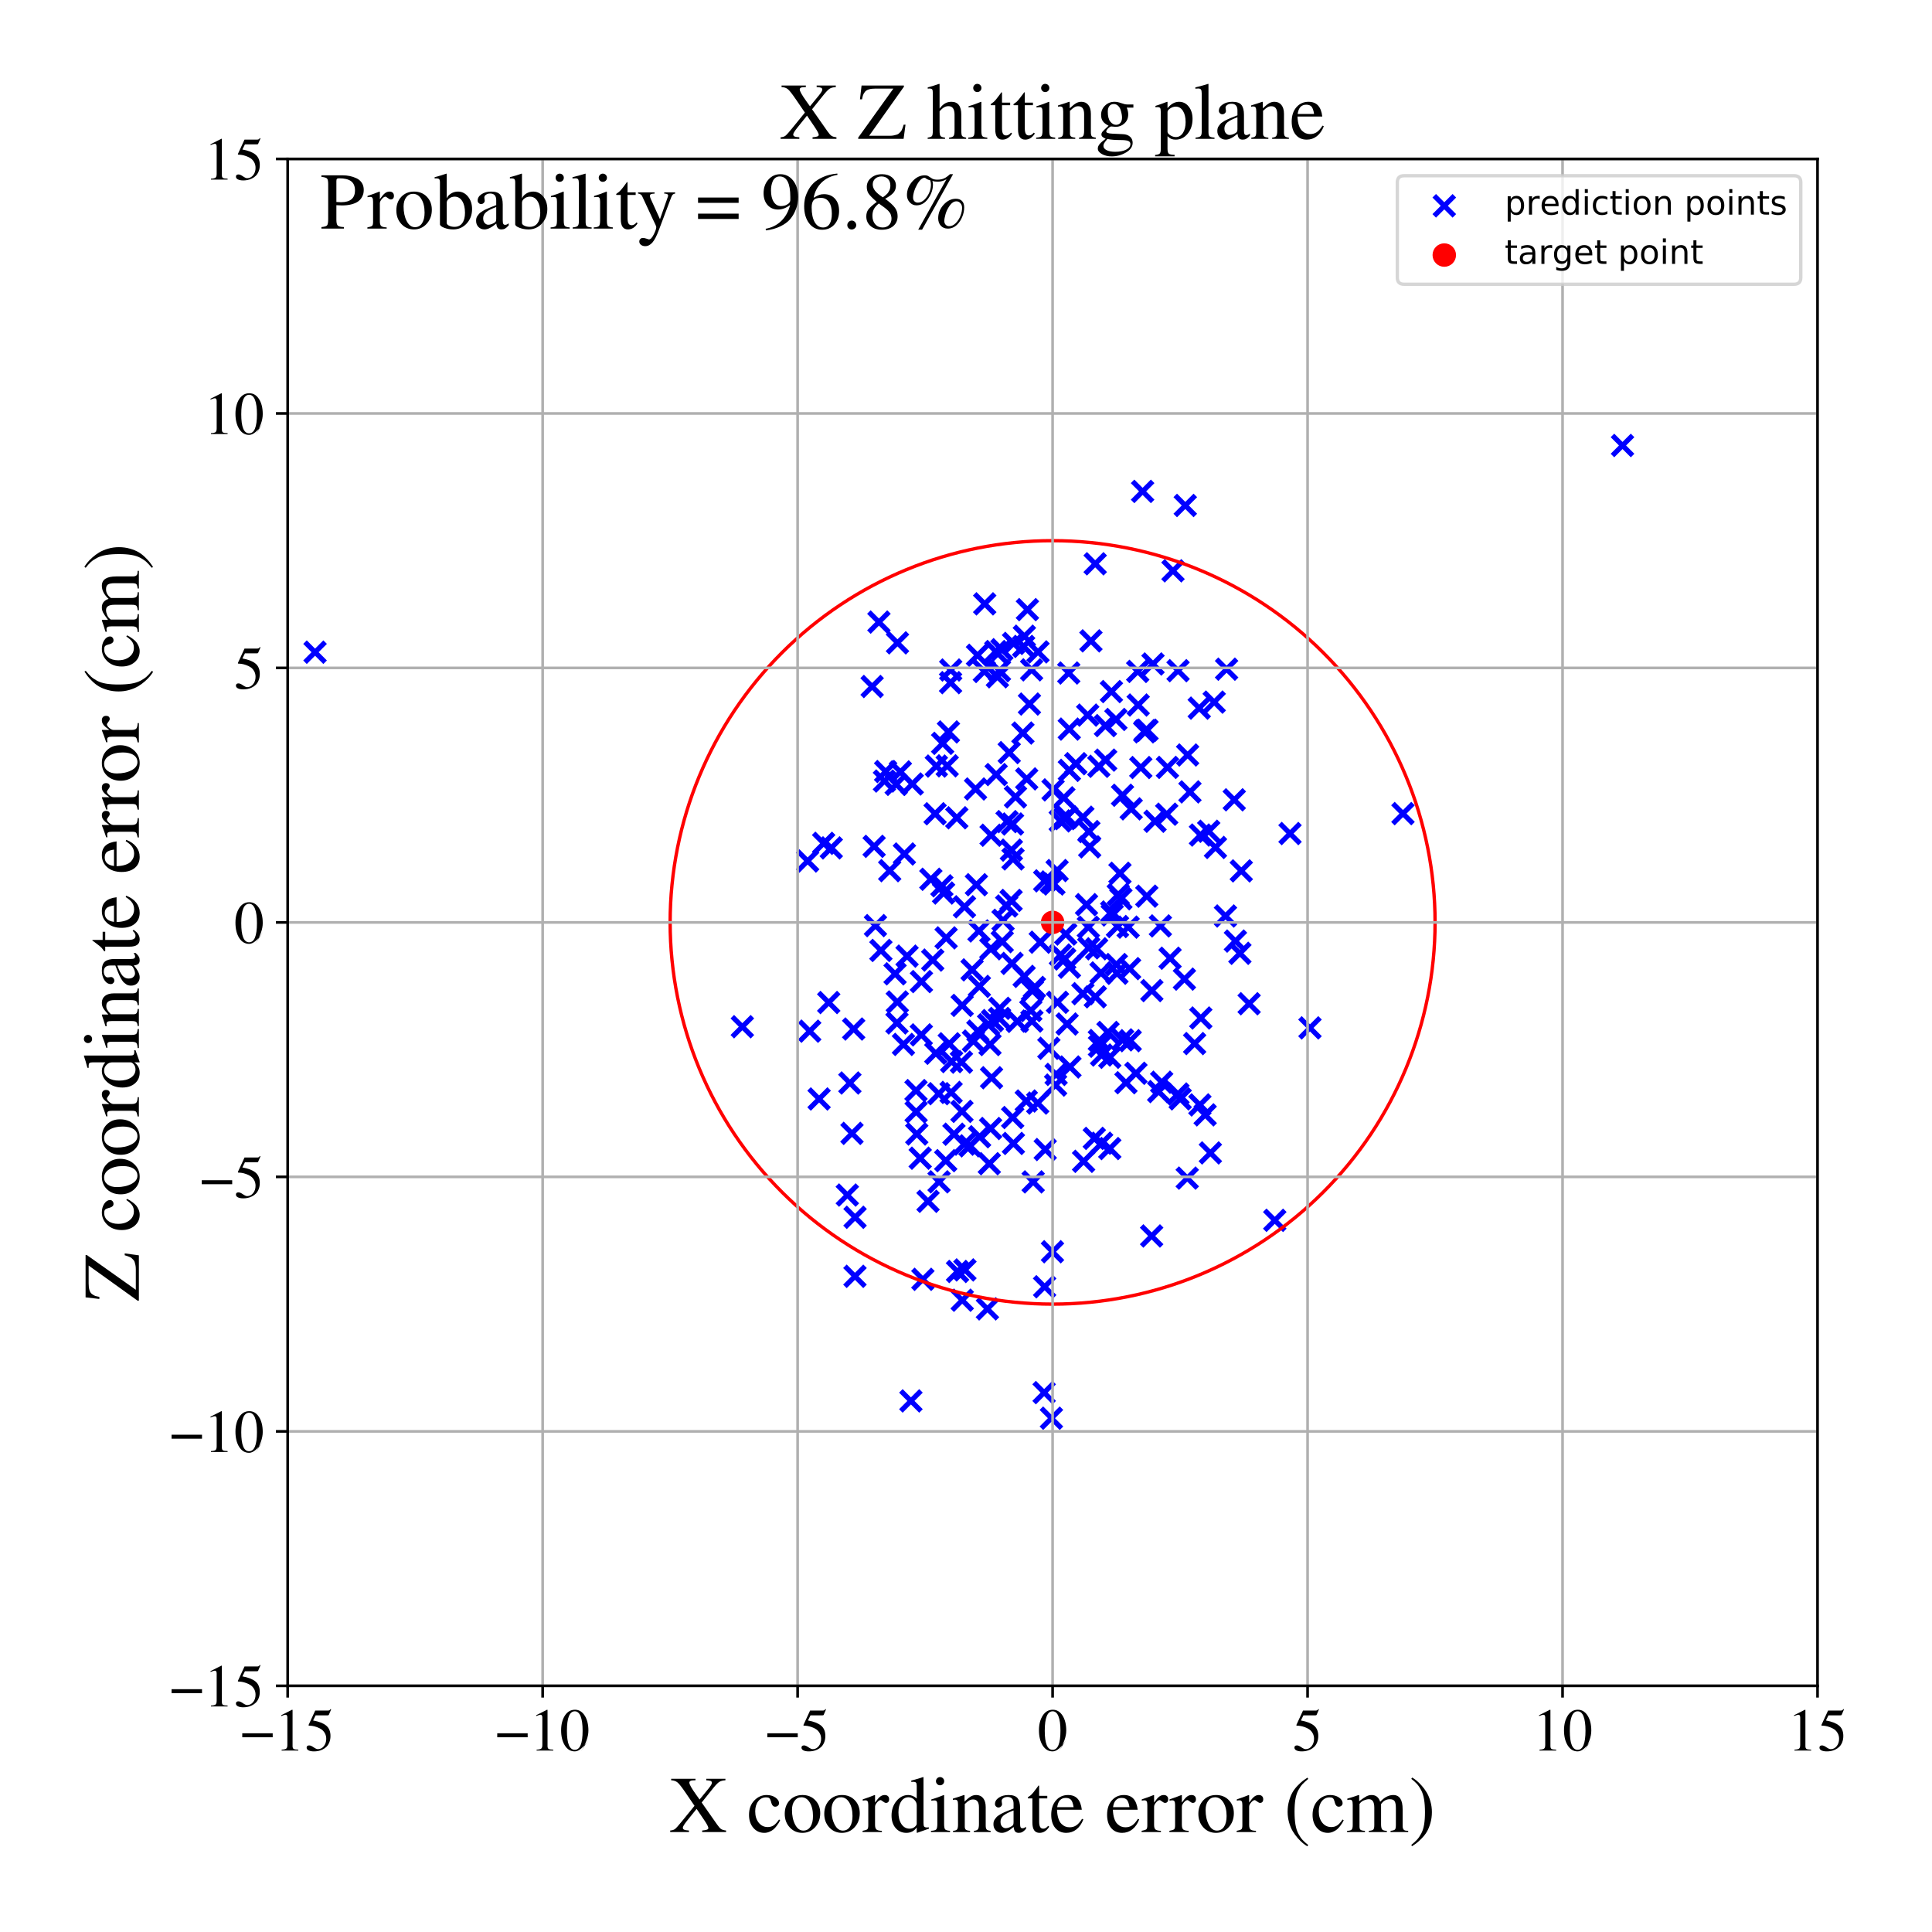 <?xml version="1.0" encoding="utf-8" standalone="no"?>
<!DOCTYPE svg PUBLIC "-//W3C//DTD SVG 1.1//EN"
  "http://www.w3.org/Graphics/SVG/1.1/DTD/svg11.dtd">
<!-- Created with matplotlib (https://matplotlib.org/) -->
<svg height="576pt" version="1.1" viewBox="0 0 576 576" width="576pt" xmlns="http://www.w3.org/2000/svg" xmlns:xlink="http://www.w3.org/1999/xlink">
 <defs>
  <style type="text/css">
*{stroke-linecap:butt;stroke-linejoin:round;}
  </style>
 </defs>
 <g id="figure_1">
  <g id="patch_1">
   <path d="M 0 576 
L 576 576 
L 576 0 
L 0 0 
z
" style="fill:#ffffff;"/>
  </g>
  <g id="axes_1">
   <g id="patch_2">
    <path d="M 85.766 502.609 
L 541.875 502.609 
L 541.875 47.391 
L 85.766 47.391 
z
" style="fill:#ffffff;"/>
   </g>
   <g id="PathCollection_1">
    <defs>
     <path d="M -3 3 
L 3 -3 
M -3 -3 
L 3 3 
" id="m9eb5771ebc" style="stroke:#0000ff;stroke-width:1.5;"/>
    </defs>
    <g clip-path="url(#pf262ee36b1)">
     <use style="fill:#0000ff;stroke:#0000ff;stroke-width:1.5;" x="338.664" xlink:href="#m9eb5771ebc" y="319.982"/>
     <use style="fill:#0000ff;stroke:#0000ff;stroke-width:1.5;" x="292.052" xlink:href="#m9eb5771ebc" y="338.908"/>
     <use style="fill:#0000ff;stroke:#0000ff;stroke-width:1.5;" x="315.166" xlink:href="#m9eb5771ebc" y="259.544"/>
     <use style="fill:#0000ff;stroke:#0000ff;stroke-width:1.5;" x="295.403" xlink:href="#m9eb5771ebc" y="282.862"/>
     <use style="fill:#0000ff;stroke:#0000ff;stroke-width:1.5;" x="275.141" xlink:href="#m9eb5771ebc" y="381.415"/>
     <use style="fill:#0000ff;stroke:#0000ff;stroke-width:1.5;" x="340.115" xlink:href="#m9eb5771ebc" y="228.832"/>
     <use style="fill:#0000ff;stroke:#0000ff;stroke-width:1.5;" x="286.878" xlink:href="#m9eb5771ebc" y="387.637"/>
     <use style="fill:#0000ff;stroke:#0000ff;stroke-width:1.5;" x="351.221" xlink:href="#m9eb5771ebc" y="199.953"/>
     <use style="fill:#0000ff;stroke:#0000ff;stroke-width:1.5;" x="284.407" xlink:href="#m9eb5771ebc" y="338.151"/>
     <use style="fill:#0000ff;stroke:#0000ff;stroke-width:1.5;" x="318.823" xlink:href="#m9eb5771ebc" y="229.677"/>
     <use style="fill:#0000ff;stroke:#0000ff;stroke-width:1.5;" x="296.888" xlink:href="#m9eb5771ebc" y="194.244"/>
     <use style="fill:#0000ff;stroke:#0000ff;stroke-width:1.5;" x="314.217" xlink:href="#m9eb5771ebc" y="263.545"/>
     <use style="fill:#0000ff;stroke:#0000ff;stroke-width:1.5;" x="336.778" xlink:href="#m9eb5771ebc" y="288.779"/>
     <use style="fill:#0000ff;stroke:#0000ff;stroke-width:1.5;" x="305.324" xlink:href="#m9eb5771ebc" y="291.094"/>
     <use style="fill:#0000ff;stroke:#0000ff;stroke-width:1.5;" x="326.253" xlink:href="#m9eb5771ebc" y="339.392"/>
     <use style="fill:#0000ff;stroke:#0000ff;stroke-width:1.5;" x="267.189" xlink:href="#m9eb5771ebc" y="233.844"/>
     <use style="fill:#0000ff;stroke:#0000ff;stroke-width:1.5;" x="316.095" xlink:href="#m9eb5771ebc" y="244.739"/>
     <use style="fill:#0000ff;stroke:#0000ff;stroke-width:1.5;" x="298.694" xlink:href="#m9eb5771ebc" y="193.701"/>
     <use style="fill:#0000ff;stroke:#0000ff;stroke-width:1.5;" x="336.96" xlink:href="#m9eb5771ebc" y="310.268"/>
     <use style="fill:#0000ff;stroke:#0000ff;stroke-width:1.5;" x="358.003" xlink:href="#m9eb5771ebc" y="303.502"/>
     <use style="fill:#0000ff;stroke:#0000ff;stroke-width:1.5;" x="318.635" xlink:href="#m9eb5771ebc" y="200.649"/>
     <use style="fill:#0000ff;stroke:#0000ff;stroke-width:1.5;" x="314.866" xlink:href="#m9eb5771ebc" y="320.322"/>
     <use style="fill:#0000ff;stroke:#0000ff;stroke-width:1.5;" x="313.777" xlink:href="#m9eb5771ebc" y="373.188"/>
     <use style="fill:#0000ff;stroke:#0000ff;stroke-width:1.5;" x="253.38" xlink:href="#m9eb5771ebc" y="322.88"/>
     <use style="fill:#0000ff;stroke:#0000ff;stroke-width:1.5;" x="336.341" xlink:href="#m9eb5771ebc" y="276.415"/>
     <use style="fill:#0000ff;stroke:#0000ff;stroke-width:1.5;" x="262.628" xlink:href="#m9eb5771ebc" y="283.361"/>
     <use style="fill:#0000ff;stroke:#0000ff;stroke-width:1.5;" x="300.136" xlink:href="#m9eb5771ebc" y="270.108"/>
     <use style="fill:#0000ff;stroke:#0000ff;stroke-width:1.5;" x="294.953" xlink:href="#m9eb5771ebc" y="346.94"/>
     <use style="fill:#0000ff;stroke:#0000ff;stroke-width:1.5;" x="221.323" xlink:href="#m9eb5771ebc" y="306.103"/>
     <use style="fill:#0000ff;stroke:#0000ff;stroke-width:1.5;" x="326.517" xlink:href="#m9eb5771ebc" y="168.091"/>
     <use style="fill:#0000ff;stroke:#0000ff;stroke-width:1.5;" x="368.325" xlink:href="#m9eb5771ebc" y="280.568"/>
     <use style="fill:#0000ff;stroke:#0000ff;stroke-width:1.5;" x="327.756" xlink:href="#m9eb5771ebc" y="310.214"/>
     <use style="fill:#0000ff;stroke:#0000ff;stroke-width:1.5;" x="285.473" xlink:href="#m9eb5771ebc" y="379.069"/>
     <use style="fill:#0000ff;stroke:#0000ff;stroke-width:1.5;" x="286.636" xlink:href="#m9eb5771ebc" y="316.665"/>
     <use style="fill:#0000ff;stroke:#0000ff;stroke-width:1.5;" x="306.913" xlink:href="#m9eb5771ebc" y="209.902"/>
     <use style="fill:#0000ff;stroke:#0000ff;stroke-width:1.5;" x="418.277" xlink:href="#m9eb5771ebc" y="242.567"/>
     <use style="fill:#0000ff;stroke:#0000ff;stroke-width:1.5;" x="301.531" xlink:href="#m9eb5771ebc" y="253.457"/>
     <use style="fill:#0000ff;stroke:#0000ff;stroke-width:1.5;" x="361.999" xlink:href="#m9eb5771ebc" y="209.326"/>
     <use style="fill:#0000ff;stroke:#0000ff;stroke-width:1.5;" x="317.438" xlink:href="#m9eb5771ebc" y="285.906"/>
     <use style="fill:#0000ff;stroke:#0000ff;stroke-width:1.5;" x="357.73" xlink:href="#m9eb5771ebc" y="329.416"/>
     <use style="fill:#0000ff;stroke:#0000ff;stroke-width:1.5;" x="341.969" xlink:href="#m9eb5771ebc" y="217.692"/>
     <use style="fill:#0000ff;stroke:#0000ff;stroke-width:1.5;" x="241.408" xlink:href="#m9eb5771ebc" y="307.426"/>
     <use style="fill:#0000ff;stroke:#0000ff;stroke-width:1.5;" x="283.445" xlink:href="#m9eb5771ebc" y="199.754"/>
     <use style="fill:#0000ff;stroke:#0000ff;stroke-width:1.5;" x="247.076" xlink:href="#m9eb5771ebc" y="298.89"/>
     <use style="fill:#0000ff;stroke:#0000ff;stroke-width:1.5;" x="369.658" xlink:href="#m9eb5771ebc" y="284.218"/>
     <use style="fill:#0000ff;stroke:#0000ff;stroke-width:1.5;" x="269.637" xlink:href="#m9eb5771ebc" y="254.603"/>
     <use style="fill:#0000ff;stroke:#0000ff;stroke-width:1.5;" x="286.794" xlink:href="#m9eb5771ebc" y="331.342"/>
     <use style="fill:#0000ff;stroke:#0000ff;stroke-width:1.5;" x="300.239" xlink:href="#m9eb5771ebc" y="244.958"/>
     <use style="fill:#0000ff;stroke:#0000ff;stroke-width:1.5;" x="264.044" xlink:href="#m9eb5771ebc" y="230.023"/>
     <use style="fill:#0000ff;stroke:#0000ff;stroke-width:1.5;" x="291.988" xlink:href="#m9eb5771ebc" y="294.084"/>
     <use style="fill:#0000ff;stroke:#0000ff;stroke-width:1.5;" x="267.524" xlink:href="#m9eb5771ebc" y="298.725"/>
     <use style="fill:#0000ff;stroke:#0000ff;stroke-width:1.5;" x="289.811" xlink:href="#m9eb5771ebc" y="289.153"/>
     <use style="fill:#0000ff;stroke:#0000ff;stroke-width:1.5;" x="322.852" xlink:href="#m9eb5771ebc" y="296.258"/>
     <use style="fill:#0000ff;stroke:#0000ff;stroke-width:1.5;" x="283.006" xlink:href="#m9eb5771ebc" y="311.192"/>
     <use style="fill:#0000ff;stroke:#0000ff;stroke-width:1.5;" x="313.47" xlink:href="#m9eb5771ebc" y="422.819"/>
     <use style="fill:#0000ff;stroke:#0000ff;stroke-width:1.5;" x="324.476" xlink:href="#m9eb5771ebc" y="276.44"/>
     <use style="fill:#0000ff;stroke:#0000ff;stroke-width:1.5;" x="341.9" xlink:href="#m9eb5771ebc" y="267.183"/>
     <use style="fill:#0000ff;stroke:#0000ff;stroke-width:1.5;" x="269.356" xlink:href="#m9eb5771ebc" y="311.38"/>
     <use style="fill:#0000ff;stroke:#0000ff;stroke-width:1.5;" x="307.794" xlink:href="#m9eb5771ebc" y="295.342"/>
     <use style="fill:#0000ff;stroke:#0000ff;stroke-width:1.5;" x="339.195" xlink:href="#m9eb5771ebc" y="200.172"/>
     <use style="fill:#0000ff;stroke:#0000ff;stroke-width:1.5;" x="354.766" xlink:href="#m9eb5771ebc" y="236.092"/>
     <use style="fill:#0000ff;stroke:#0000ff;stroke-width:1.5;" x="339.334" xlink:href="#m9eb5771ebc" y="210.196"/>
     <use style="fill:#0000ff;stroke:#0000ff;stroke-width:1.5;" x="311.618" xlink:href="#m9eb5771ebc" y="342.716"/>
     <use style="fill:#0000ff;stroke:#0000ff;stroke-width:1.5;" x="305.181" xlink:href="#m9eb5771ebc" y="192.722"/>
     <use style="fill:#0000ff;stroke:#0000ff;stroke-width:1.5;" x="333.165" xlink:href="#m9eb5771ebc" y="276.234"/>
     <use style="fill:#0000ff;stroke:#0000ff;stroke-width:1.5;" x="347.842" xlink:href="#m9eb5771ebc" y="242.742"/>
     <use style="fill:#0000ff;stroke:#0000ff;stroke-width:1.5;" x="345.955" xlink:href="#m9eb5771ebc" y="276.048"/>
     <use style="fill:#0000ff;stroke:#0000ff;stroke-width:1.5;" x="281.956" xlink:href="#m9eb5771ebc" y="346.03"/>
     <use style="fill:#0000ff;stroke:#0000ff;stroke-width:1.5;" x="254.923" xlink:href="#m9eb5771ebc" y="362.919"/>
     <use style="fill:#0000ff;stroke:#0000ff;stroke-width:1.5;" x="302.18" xlink:href="#m9eb5771ebc" y="191.822"/>
     <use style="fill:#0000ff;stroke:#0000ff;stroke-width:1.5;" x="295.894" xlink:href="#m9eb5771ebc" y="304.275"/>
     <use style="fill:#0000ff;stroke:#0000ff;stroke-width:1.5;" x="263.69" xlink:href="#m9eb5771ebc" y="232.858"/>
     <use style="fill:#0000ff;stroke:#0000ff;stroke-width:1.5;" x="332.816" xlink:href="#m9eb5771ebc" y="287.561"/>
     <use style="fill:#0000ff;stroke:#0000ff;stroke-width:1.5;" x="351.856" xlink:href="#m9eb5771ebc" y="327.611"/>
     <use style="fill:#0000ff;stroke:#0000ff;stroke-width:1.5;" x="390.549" xlink:href="#m9eb5771ebc" y="306.45"/>
     <use style="fill:#0000ff;stroke:#0000ff;stroke-width:1.5;" x="329.572" xlink:href="#m9eb5771ebc" y="216.326"/>
     <use style="fill:#0000ff;stroke:#0000ff;stroke-width:1.5;" x="351.196" xlink:href="#m9eb5771ebc" y="326.158"/>
     <use style="fill:#0000ff;stroke:#0000ff;stroke-width:1.5;" x="240.786" xlink:href="#m9eb5771ebc" y="256.699"/>
     <use style="fill:#0000ff;stroke:#0000ff;stroke-width:1.5;" x="278.993" xlink:href="#m9eb5771ebc" y="314.02"/>
     <use style="fill:#0000ff;stroke:#0000ff;stroke-width:1.5;" x="327.596" xlink:href="#m9eb5771ebc" y="228.458"/>
     <use style="fill:#0000ff;stroke:#0000ff;stroke-width:1.5;" x="280.808" xlink:href="#m9eb5771ebc" y="264.095"/>
     <use style="fill:#0000ff;stroke:#0000ff;stroke-width:1.5;" x="281.317" xlink:href="#m9eb5771ebc" y="266.247"/>
     <use style="fill:#0000ff;stroke:#0000ff;stroke-width:1.5;" x="326.553" xlink:href="#m9eb5771ebc" y="297.187"/>
     <use style="fill:#0000ff;stroke:#0000ff;stroke-width:1.5;" x="325.248" xlink:href="#m9eb5771ebc" y="191.068"/>
     <use style="fill:#0000ff;stroke:#0000ff;stroke-width:1.5;" x="318.837" xlink:href="#m9eb5771ebc" y="288.353"/>
     <use style="fill:#0000ff;stroke:#0000ff;stroke-width:1.5;" x="282.4" xlink:href="#m9eb5771ebc" y="228.319"/>
     <use style="fill:#0000ff;stroke:#0000ff;stroke-width:1.5;" x="309.384" xlink:href="#m9eb5771ebc" y="328.869"/>
     <use style="fill:#0000ff;stroke:#0000ff;stroke-width:1.5;" x="93.93" xlink:href="#m9eb5771ebc" y="194.44"/>
     <use style="fill:#0000ff;stroke:#0000ff;stroke-width:1.5;" x="312.705" xlink:href="#m9eb5771ebc" y="312.536"/>
     <use style="fill:#0000ff;stroke:#0000ff;stroke-width:1.5;" x="289.174" xlink:href="#m9eb5771ebc" y="341.62"/>
     <use style="fill:#0000ff;stroke:#0000ff;stroke-width:1.5;" x="279.876" xlink:href="#m9eb5771ebc" y="326.07"/>
     <use style="fill:#0000ff;stroke:#0000ff;stroke-width:1.5;" x="254.898" xlink:href="#m9eb5771ebc" y="380.515"/>
     <use style="fill:#0000ff;stroke:#0000ff;stroke-width:1.5;" x="287.543" xlink:href="#m9eb5771ebc" y="270.349"/>
     <use style="fill:#0000ff;stroke:#0000ff;stroke-width:1.5;" x="370.073" xlink:href="#m9eb5771ebc" y="259.644"/>
     <use style="fill:#0000ff;stroke:#0000ff;stroke-width:1.5;" x="329.641" xlink:href="#m9eb5771ebc" y="226.618"/>
     <use style="fill:#0000ff;stroke:#0000ff;stroke-width:1.5;" x="276.678" xlink:href="#m9eb5771ebc" y="358.153"/>
     <use style="fill:#0000ff;stroke:#0000ff;stroke-width:1.5;" x="353.959" xlink:href="#m9eb5771ebc" y="351.236"/>
     <use style="fill:#0000ff;stroke:#0000ff;stroke-width:1.5;" x="307.649" xlink:href="#m9eb5771ebc" y="304.421"/>
     <use style="fill:#0000ff;stroke:#0000ff;stroke-width:1.5;" x="294.741" xlink:href="#m9eb5771ebc" y="305.509"/>
     <use style="fill:#0000ff;stroke:#0000ff;stroke-width:1.5;" x="341.477" xlink:href="#m9eb5771ebc" y="217.834"/>
     <use style="fill:#0000ff;stroke:#0000ff;stroke-width:1.5;" x="282.075" xlink:href="#m9eb5771ebc" y="279.617"/>
     <use style="fill:#0000ff;stroke:#0000ff;stroke-width:1.5;" x="304.967" xlink:href="#m9eb5771ebc" y="218.547"/>
     <use style="fill:#0000ff;stroke:#0000ff;stroke-width:1.5;" x="343.753" xlink:href="#m9eb5771ebc" y="197.958"/>
     <use style="fill:#0000ff;stroke:#0000ff;stroke-width:1.5;" x="254.516" xlink:href="#m9eb5771ebc" y="306.792"/>
     <use style="fill:#0000ff;stroke:#0000ff;stroke-width:1.5;" x="330.869" xlink:href="#m9eb5771ebc" y="315.224"/>
     <use style="fill:#0000ff;stroke:#0000ff;stroke-width:1.5;" x="273.09" xlink:href="#m9eb5771ebc" y="325.145"/>
     <use style="fill:#0000ff;stroke:#0000ff;stroke-width:1.5;" x="330.333" xlink:href="#m9eb5771ebc" y="307.804"/>
     <use style="fill:#0000ff;stroke:#0000ff;stroke-width:1.5;" x="274.345" xlink:href="#m9eb5771ebc" y="345.302"/>
     <use style="fill:#0000ff;stroke:#0000ff;stroke-width:1.5;" x="313.435" xlink:href="#m9eb5771ebc" y="262.942"/>
     <use style="fill:#0000ff;stroke:#0000ff;stroke-width:1.5;" x="281.039" xlink:href="#m9eb5771ebc" y="221.621"/>
     <use style="fill:#0000ff;stroke:#0000ff;stroke-width:1.5;" x="290.848" xlink:href="#m9eb5771ebc" y="235.222"/>
     <use style="fill:#0000ff;stroke:#0000ff;stroke-width:1.5;" x="380.057" xlink:href="#m9eb5771ebc" y="363.822"/>
     <use style="fill:#0000ff;stroke:#0000ff;stroke-width:1.5;" x="326.944" xlink:href="#m9eb5771ebc" y="282.865"/>
     <use style="fill:#0000ff;stroke:#0000ff;stroke-width:1.5;" x="308.392" xlink:href="#m9eb5771ebc" y="294.384"/>
     <use style="fill:#0000ff;stroke:#0000ff;stroke-width:1.5;" x="307.333" xlink:href="#m9eb5771ebc" y="301.284"/>
     <use style="fill:#0000ff;stroke:#0000ff;stroke-width:1.5;" x="323.06" xlink:href="#m9eb5771ebc" y="346.231"/>
     <use style="fill:#0000ff;stroke:#0000ff;stroke-width:1.5;" x="324.284" xlink:href="#m9eb5771ebc" y="213.2"/>
     <use style="fill:#0000ff;stroke:#0000ff;stroke-width:1.5;" x="298.807" xlink:href="#m9eb5771ebc" y="280.737"/>
     <use style="fill:#0000ff;stroke:#0000ff;stroke-width:1.5;" x="324.6" xlink:href="#m9eb5771ebc" y="282.588"/>
     <use style="fill:#0000ff;stroke:#0000ff;stroke-width:1.5;" x="318.792" xlink:href="#m9eb5771ebc" y="217.371"/>
     <use style="fill:#0000ff;stroke:#0000ff;stroke-width:1.5;" x="357.535" xlink:href="#m9eb5771ebc" y="211.119"/>
     <use style="fill:#0000ff;stroke:#0000ff;stroke-width:1.5;" x="286.858" xlink:href="#m9eb5771ebc" y="299.745"/>
     <use style="fill:#0000ff;stroke:#0000ff;stroke-width:1.5;" x="356.165" xlink:href="#m9eb5771ebc" y="311.124"/>
     <use style="fill:#0000ff;stroke:#0000ff;stroke-width:1.5;" x="318.143" xlink:href="#m9eb5771ebc" y="305.296"/>
     <use style="fill:#0000ff;stroke:#0000ff;stroke-width:1.5;" x="324.63" xlink:href="#m9eb5771ebc" y="247.919"/>
     <use style="fill:#0000ff;stroke:#0000ff;stroke-width:1.5;" x="273.127" xlink:href="#m9eb5771ebc" y="331.492"/>
     <use style="fill:#0000ff;stroke:#0000ff;stroke-width:1.5;" x="291.099" xlink:href="#m9eb5771ebc" y="263.768"/>
     <use style="fill:#0000ff;stroke:#0000ff;stroke-width:1.5;" x="310.134" xlink:href="#m9eb5771ebc" y="280.904"/>
     <use style="fill:#0000ff;stroke:#0000ff;stroke-width:1.5;" x="247.834" xlink:href="#m9eb5771ebc" y="252.793"/>
     <use style="fill:#0000ff;stroke:#0000ff;stroke-width:1.5;" x="268.436" xlink:href="#m9eb5771ebc" y="230.128"/>
     <use style="fill:#0000ff;stroke:#0000ff;stroke-width:1.5;" x="293.581" xlink:href="#m9eb5771ebc" y="180.029"/>
     <use style="fill:#0000ff;stroke:#0000ff;stroke-width:1.5;" x="283.719" xlink:href="#m9eb5771ebc" y="316.501"/>
     <use style="fill:#0000ff;stroke:#0000ff;stroke-width:1.5;" x="252.62" xlink:href="#m9eb5771ebc" y="356.284"/>
     <use style="fill:#0000ff;stroke:#0000ff;stroke-width:1.5;" x="293.474" xlink:href="#m9eb5771ebc" y="200.187"/>
     <use style="fill:#0000ff;stroke:#0000ff;stroke-width:1.5;" x="262.043" xlink:href="#m9eb5771ebc" y="185.463"/>
     <use style="fill:#0000ff;stroke:#0000ff;stroke-width:1.5;" x="328.244" xlink:href="#m9eb5771ebc" y="290.057"/>
     <use style="fill:#0000ff;stroke:#0000ff;stroke-width:1.5;" x="322.838" xlink:href="#m9eb5771ebc" y="243.638"/>
     <use style="fill:#0000ff;stroke:#0000ff;stroke-width:1.5;" x="333.008" xlink:href="#m9eb5771ebc" y="290.157"/>
     <use style="fill:#0000ff;stroke:#0000ff;stroke-width:1.5;" x="328.42" xlink:href="#m9eb5771ebc" y="314.543"/>
     <use style="fill:#0000ff;stroke:#0000ff;stroke-width:1.5;" x="295.615" xlink:href="#m9eb5771ebc" y="321.309"/>
     <use style="fill:#0000ff;stroke:#0000ff;stroke-width:1.5;" x="348.059" xlink:href="#m9eb5771ebc" y="228.79"/>
     <use style="fill:#0000ff;stroke:#0000ff;stroke-width:1.5;" x="314.714" xlink:href="#m9eb5771ebc" y="323.501"/>
     <use style="fill:#0000ff;stroke:#0000ff;stroke-width:1.5;" x="270.427" xlink:href="#m9eb5771ebc" y="285.062"/>
     <use style="fill:#0000ff;stroke:#0000ff;stroke-width:1.5;" x="341.271" xlink:href="#m9eb5771ebc" y="218.183"/>
     <use style="fill:#0000ff;stroke:#0000ff;stroke-width:1.5;" x="334.187" xlink:href="#m9eb5771ebc" y="267.955"/>
     <use style="fill:#0000ff;stroke:#0000ff;stroke-width:1.5;" x="333.899" xlink:href="#m9eb5771ebc" y="260.351"/>
     <use style="fill:#0000ff;stroke:#0000ff;stroke-width:1.5;" x="295.151" xlink:href="#m9eb5771ebc" y="311.417"/>
     <use style="fill:#0000ff;stroke:#0000ff;stroke-width:1.5;" x="298.068" xlink:href="#m9eb5771ebc" y="300.619"/>
     <use style="fill:#0000ff;stroke:#0000ff;stroke-width:1.5;" x="330.867" xlink:href="#m9eb5771ebc" y="342.425"/>
     <use style="fill:#0000ff;stroke:#0000ff;stroke-width:1.5;" x="300.89" xlink:href="#m9eb5771ebc" y="224.38"/>
     <use style="fill:#0000ff;stroke:#0000ff;stroke-width:1.5;" x="271.578" xlink:href="#m9eb5771ebc" y="417.667"/>
     <use style="fill:#0000ff;stroke:#0000ff;stroke-width:1.5;" x="331.438" xlink:href="#m9eb5771ebc" y="271.892"/>
     <use style="fill:#0000ff;stroke:#0000ff;stroke-width:1.5;" x="346.34" xlink:href="#m9eb5771ebc" y="322.651"/>
     <use style="fill:#0000ff;stroke:#0000ff;stroke-width:1.5;" x="353.376" xlink:href="#m9eb5771ebc" y="150.695"/>
     <use style="fill:#0000ff;stroke:#0000ff;stroke-width:1.5;" x="335.691" xlink:href="#m9eb5771ebc" y="322.793"/>
     <use style="fill:#0000ff;stroke:#0000ff;stroke-width:1.5;" x="271.976" xlink:href="#m9eb5771ebc" y="233.734"/>
     <use style="fill:#0000ff;stroke:#0000ff;stroke-width:1.5;" x="266.849" xlink:href="#m9eb5771ebc" y="290.328"/>
     <use style="fill:#0000ff;stroke:#0000ff;stroke-width:1.5;" x="318.993" xlink:href="#m9eb5771ebc" y="318.109"/>
     <use style="fill:#0000ff;stroke:#0000ff;stroke-width:1.5;" x="345.439" xlink:href="#m9eb5771ebc" y="325.439"/>
     <use style="fill:#0000ff;stroke:#0000ff;stroke-width:1.5;" x="301.917" xlink:href="#m9eb5771ebc" y="333.176"/>
     <use style="fill:#0000ff;stroke:#0000ff;stroke-width:1.5;" x="274.713" xlink:href="#m9eb5771ebc" y="292.647"/>
     <use style="fill:#0000ff;stroke:#0000ff;stroke-width:1.5;" x="295.33" xlink:href="#m9eb5771ebc" y="336.445"/>
     <use style="fill:#0000ff;stroke:#0000ff;stroke-width:1.5;" x="308.027" xlink:href="#m9eb5771ebc" y="352.363"/>
     <use style="fill:#0000ff;stroke:#0000ff;stroke-width:1.5;" x="318.075" xlink:href="#m9eb5771ebc" y="243.57"/>
     <use style="fill:#0000ff;stroke:#0000ff;stroke-width:1.5;" x="317.172" xlink:href="#m9eb5771ebc" y="237.858"/>
     <use style="fill:#0000ff;stroke:#0000ff;stroke-width:1.5;" x="260.022" xlink:href="#m9eb5771ebc" y="204.674"/>
     <use style="fill:#0000ff;stroke:#0000ff;stroke-width:1.5;" x="317.731" xlink:href="#m9eb5771ebc" y="278.478"/>
     <use style="fill:#0000ff;stroke:#0000ff;stroke-width:1.5;" x="297.978" xlink:href="#m9eb5771ebc" y="199.971"/>
     <use style="fill:#0000ff;stroke:#0000ff;stroke-width:1.5;" x="260.613" xlink:href="#m9eb5771ebc" y="252.332"/>
     <use style="fill:#0000ff;stroke:#0000ff;stroke-width:1.5;" x="331.594" xlink:href="#m9eb5771ebc" y="272.792"/>
     <use style="fill:#0000ff;stroke:#0000ff;stroke-width:1.5;" x="279.969" xlink:href="#m9eb5771ebc" y="352.346"/>
     <use style="fill:#0000ff;stroke:#0000ff;stroke-width:1.5;" x="306.102" xlink:href="#m9eb5771ebc" y="232.217"/>
     <use style="fill:#0000ff;stroke:#0000ff;stroke-width:1.5;" x="311.298" xlink:href="#m9eb5771ebc" y="415.189"/>
     <use style="fill:#0000ff;stroke:#0000ff;stroke-width:1.5;" x="277.52" xlink:href="#m9eb5771ebc" y="262.145"/>
     <use style="fill:#0000ff;stroke:#0000ff;stroke-width:1.5;" x="302.022" xlink:href="#m9eb5771ebc" y="256.078"/>
     <use style="fill:#0000ff;stroke:#0000ff;stroke-width:1.5;" x="279.156" xlink:href="#m9eb5771ebc" y="228.392"/>
     <use style="fill:#0000ff;stroke:#0000ff;stroke-width:1.5;" x="313.96" xlink:href="#m9eb5771ebc" y="235.493"/>
     <use style="fill:#0000ff;stroke:#0000ff;stroke-width:1.5;" x="317.465" xlink:href="#m9eb5771ebc" y="244.069"/>
     <use style="fill:#0000ff;stroke:#0000ff;stroke-width:1.5;" x="291.545" xlink:href="#m9eb5771ebc" y="307.415"/>
     <use style="fill:#0000ff;stroke:#0000ff;stroke-width:1.5;" x="267.426" xlink:href="#m9eb5771ebc" y="304.974"/>
     <use style="fill:#0000ff;stroke:#0000ff;stroke-width:1.5;" x="311.454" xlink:href="#m9eb5771ebc" y="262.607"/>
     <use style="fill:#0000ff;stroke:#0000ff;stroke-width:1.5;" x="291.431" xlink:href="#m9eb5771ebc" y="195.365"/>
     <use style="fill:#0000ff;stroke:#0000ff;stroke-width:1.5;" x="372.413" xlink:href="#m9eb5771ebc" y="299.249"/>
     <use style="fill:#0000ff;stroke:#0000ff;stroke-width:1.5;" x="274.676" xlink:href="#m9eb5771ebc" y="308.533"/>
     <use style="fill:#0000ff;stroke:#0000ff;stroke-width:1.5;" x="298" xlink:href="#m9eb5771ebc" y="303.639"/>
     <use style="fill:#0000ff;stroke:#0000ff;stroke-width:1.5;" x="324.879" xlink:href="#m9eb5771ebc" y="252.48"/>
     <use style="fill:#0000ff;stroke:#0000ff;stroke-width:1.5;" x="362.374" xlink:href="#m9eb5771ebc" y="252.659"/>
     <use style="fill:#0000ff;stroke:#0000ff;stroke-width:1.5;" x="340.653" xlink:href="#m9eb5771ebc" y="146.505"/>
     <use style="fill:#0000ff;stroke:#0000ff;stroke-width:1.5;" x="301.718" xlink:href="#m9eb5771ebc" y="287.221"/>
     <use style="fill:#0000ff;stroke:#0000ff;stroke-width:1.5;" x="365.362" xlink:href="#m9eb5771ebc" y="273.09"/>
     <use style="fill:#0000ff;stroke:#0000ff;stroke-width:1.5;" x="328.437" xlink:href="#m9eb5771ebc" y="340.84"/>
     <use style="fill:#0000ff;stroke:#0000ff;stroke-width:1.5;" x="299.052" xlink:href="#m9eb5771ebc" y="274.372"/>
     <use style="fill:#0000ff;stroke:#0000ff;stroke-width:1.5;" x="343.408" xlink:href="#m9eb5771ebc" y="295.334"/>
     <use style="fill:#0000ff;stroke:#0000ff;stroke-width:1.5;" x="354.071" xlink:href="#m9eb5771ebc" y="225.091"/>
     <use style="fill:#0000ff;stroke:#0000ff;stroke-width:1.5;" x="285.259" xlink:href="#m9eb5771ebc" y="243.812"/>
     <use style="fill:#0000ff;stroke:#0000ff;stroke-width:1.5;" x="306.314" xlink:href="#m9eb5771ebc" y="181.752"/>
     <use style="fill:#0000ff;stroke:#0000ff;stroke-width:1.5;" x="287.677" xlink:href="#m9eb5771ebc" y="378.612"/>
     <use style="fill:#0000ff;stroke:#0000ff;stroke-width:1.5;" x="303.311" xlink:href="#m9eb5771ebc" y="304.513"/>
     <use style="fill:#0000ff;stroke:#0000ff;stroke-width:1.5;" x="353.121" xlink:href="#m9eb5771ebc" y="291.913"/>
     <use style="fill:#0000ff;stroke:#0000ff;stroke-width:1.5;" x="384.598" xlink:href="#m9eb5771ebc" y="248.508"/>
     <use style="fill:#0000ff;stroke:#0000ff;stroke-width:1.5;" x="365.692" xlink:href="#m9eb5771ebc" y="199.51"/>
     <use style="fill:#0000ff;stroke:#0000ff;stroke-width:1.5;" x="320.731" xlink:href="#m9eb5771ebc" y="227.685"/>
     <use style="fill:#0000ff;stroke:#0000ff;stroke-width:1.5;" x="291.865" xlink:href="#m9eb5771ebc" y="277.548"/>
     <use style="fill:#0000ff;stroke:#0000ff;stroke-width:1.5;" x="343.349" xlink:href="#m9eb5771ebc" y="368.487"/>
     <use style="fill:#0000ff;stroke:#0000ff;stroke-width:1.5;" x="305.969" xlink:href="#m9eb5771ebc" y="328.251"/>
     <use style="fill:#0000ff;stroke:#0000ff;stroke-width:1.5;" x="261.005" xlink:href="#m9eb5771ebc" y="275.96"/>
     <use style="fill:#0000ff;stroke:#0000ff;stroke-width:1.5;" x="334.704" xlink:href="#m9eb5771ebc" y="310.027"/>
     <use style="fill:#0000ff;stroke:#0000ff;stroke-width:1.5;" x="290.219" xlink:href="#m9eb5771ebc" y="310.381"/>
     <use style="fill:#0000ff;stroke:#0000ff;stroke-width:1.5;" x="367.98" xlink:href="#m9eb5771ebc" y="238.454"/>
     <use style="fill:#0000ff;stroke:#0000ff;stroke-width:1.5;" x="287.488" xlink:href="#m9eb5771ebc" y="341.114"/>
     <use style="fill:#0000ff;stroke:#0000ff;stroke-width:1.5;" x="483.732" xlink:href="#m9eb5771ebc" y="132.815"/>
     <use style="fill:#0000ff;stroke:#0000ff;stroke-width:1.5;" x="301.868" xlink:href="#m9eb5771ebc" y="245.664"/>
     <use style="fill:#0000ff;stroke:#0000ff;stroke-width:1.5;" x="282.763" xlink:href="#m9eb5771ebc" y="218.219"/>
     <use style="fill:#0000ff;stroke:#0000ff;stroke-width:1.5;" x="323.927" xlink:href="#m9eb5771ebc" y="269.707"/>
     <use style="fill:#0000ff;stroke:#0000ff;stroke-width:1.5;" x="337.251" xlink:href="#m9eb5771ebc" y="241.148"/>
     <use style="fill:#0000ff;stroke:#0000ff;stroke-width:1.5;" x="334.659" xlink:href="#m9eb5771ebc" y="237.098"/>
     <use style="fill:#0000ff;stroke:#0000ff;stroke-width:1.5;" x="327.798" xlink:href="#m9eb5771ebc" y="311.917"/>
     <use style="fill:#0000ff;stroke:#0000ff;stroke-width:1.5;" x="283.4" xlink:href="#m9eb5771ebc" y="203.523"/>
     <use style="fill:#0000ff;stroke:#0000ff;stroke-width:1.5;" x="245.564" xlink:href="#m9eb5771ebc" y="251.43"/>
     <use style="fill:#0000ff;stroke:#0000ff;stroke-width:1.5;" x="333.395" xlink:href="#m9eb5771ebc" y="266.735"/>
     <use style="fill:#0000ff;stroke:#0000ff;stroke-width:1.5;" x="302.131" xlink:href="#m9eb5771ebc" y="340.905"/>
     <use style="fill:#0000ff;stroke:#0000ff;stroke-width:1.5;" x="344.36" xlink:href="#m9eb5771ebc" y="244.847"/>
     <use style="fill:#0000ff;stroke:#0000ff;stroke-width:1.5;" x="305.402" xlink:href="#m9eb5771ebc" y="189.676"/>
     <use style="fill:#0000ff;stroke:#0000ff;stroke-width:1.5;" x="348.842" xlink:href="#m9eb5771ebc" y="285.68"/>
     <use style="fill:#0000ff;stroke:#0000ff;stroke-width:1.5;" x="331.355" xlink:href="#m9eb5771ebc" y="206.184"/>
     <use style="fill:#0000ff;stroke:#0000ff;stroke-width:1.5;" x="296.996" xlink:href="#m9eb5771ebc" y="230.929"/>
     <use style="fill:#0000ff;stroke:#0000ff;stroke-width:1.5;" x="332.692" xlink:href="#m9eb5771ebc" y="214.498"/>
     <use style="fill:#0000ff;stroke:#0000ff;stroke-width:1.5;" x="294.39" xlink:href="#m9eb5771ebc" y="390.224"/>
     <use style="fill:#0000ff;stroke:#0000ff;stroke-width:1.5;" x="295.481" xlink:href="#m9eb5771ebc" y="249.014"/>
     <use style="fill:#0000ff;stroke:#0000ff;stroke-width:1.5;" x="316.149" xlink:href="#m9eb5771ebc" y="284.718"/>
     <use style="fill:#0000ff;stroke:#0000ff;stroke-width:1.5;" x="297.36" xlink:href="#m9eb5771ebc" y="201.773"/>
     <use style="fill:#0000ff;stroke:#0000ff;stroke-width:1.5;" x="360.855" xlink:href="#m9eb5771ebc" y="343.727"/>
     <use style="fill:#0000ff;stroke:#0000ff;stroke-width:1.5;" x="244.207" xlink:href="#m9eb5771ebc" y="327.644"/>
     <use style="fill:#0000ff;stroke:#0000ff;stroke-width:1.5;" x="360.362" xlink:href="#m9eb5771ebc" y="247.832"/>
     <use style="fill:#0000ff;stroke:#0000ff;stroke-width:1.5;" x="315.278" xlink:href="#m9eb5771ebc" y="298.823"/>
     <use style="fill:#0000ff;stroke:#0000ff;stroke-width:1.5;" x="267.573" xlink:href="#m9eb5771ebc" y="191.658"/>
     <use style="fill:#0000ff;stroke:#0000ff;stroke-width:1.5;" x="254.009" xlink:href="#m9eb5771ebc" y="337.9"/>
     <use style="fill:#0000ff;stroke:#0000ff;stroke-width:1.5;" x="278.783" xlink:href="#m9eb5771ebc" y="242.61"/>
     <use style="fill:#0000ff;stroke:#0000ff;stroke-width:1.5;" x="265.255" xlink:href="#m9eb5771ebc" y="259.575"/>
     <use style="fill:#0000ff;stroke:#0000ff;stroke-width:1.5;" x="283.558" xlink:href="#m9eb5771ebc" y="325.687"/>
     <use style="fill:#0000ff;stroke:#0000ff;stroke-width:1.5;" x="309.462" xlink:href="#m9eb5771ebc" y="194.353"/>
     <use style="fill:#0000ff;stroke:#0000ff;stroke-width:1.5;" x="307.564" xlink:href="#m9eb5771ebc" y="199.702"/>
     <use style="fill:#0000ff;stroke:#0000ff;stroke-width:1.5;" x="359.3" xlink:href="#m9eb5771ebc" y="332.379"/>
     <use style="fill:#0000ff;stroke:#0000ff;stroke-width:1.5;" x="311.44" xlink:href="#m9eb5771ebc" y="383.631"/>
     <use style="fill:#0000ff;stroke:#0000ff;stroke-width:1.5;" x="278.083" xlink:href="#m9eb5771ebc" y="286.236"/>
     <use style="fill:#0000ff;stroke:#0000ff;stroke-width:1.5;" x="349.713" xlink:href="#m9eb5771ebc" y="170.182"/>
     <use style="fill:#0000ff;stroke:#0000ff;stroke-width:1.5;" x="302.753" xlink:href="#m9eb5771ebc" y="237.596"/>
     <use style="fill:#0000ff;stroke:#0000ff;stroke-width:1.5;" x="273.325" xlink:href="#m9eb5771ebc" y="338.083"/>
     <use style="fill:#0000ff;stroke:#0000ff;stroke-width:1.5;" x="357.897" xlink:href="#m9eb5771ebc" y="248.959"/>
     <use style="fill:#0000ff;stroke:#0000ff;stroke-width:1.5;" x="301.447" xlink:href="#m9eb5771ebc" y="268.446"/>
    </g>
   </g>
   <g id="PathCollection_2">
    <defs>
     <path d="M 0 3 
C 0.796 3 1.559 2.684 2.121 2.121 
C 2.684 1.559 3 0.796 3 0 
C 3 -0.796 2.684 -1.559 2.121 -2.121 
C 1.559 -2.684 0.796 -3 0 -3 
C -0.796 -3 -1.559 -2.684 -2.121 -2.121 
C -2.684 -1.559 -3 -0.796 -3 0 
C -3 0.796 -2.684 1.559 -2.121 2.121 
C -1.559 2.684 -0.796 3 0 3 
z
" id="m13019f43de" style="stroke:#ff0000;"/>
    </defs>
    <g clip-path="url(#pf262ee36b1)">
     <use style="fill:#ff0000;stroke:#ff0000;" x="313.82" xlink:href="#m13019f43de" y="275"/>
    </g>
   </g>
   <g id="patch_3">
    <path clip-path="url(#pf262ee36b1)" d="M 313.82 388.805 
C 344.061 388.805 373.067 376.814 394.45 355.472 
C 415.833 334.131 427.848 305.181 427.848 275 
C 427.848 244.819 415.833 215.869 394.45 194.528 
C 373.067 173.186 344.061 161.195 313.82 161.195 
C 283.58 161.195 254.574 173.186 233.191 194.528 
C 211.808 215.869 199.793 244.819 199.793 275 
C 199.793 305.181 211.808 334.131 233.191 355.472 
C 254.574 376.814 283.58 388.805 313.82 388.805 
z
" style="fill:none;stroke:#ff0000;stroke-linejoin:miter;"/>
   </g>
   <g id="matplotlib.axis_1">
    <g id="xtick_1">
     <g id="line2d_1">
      <path clip-path="url(#pf262ee36b1)" d="M 85.766 502.609 
L 85.766 47.391 
" style="fill:none;stroke:#b0b0b0;stroke-linecap:square;stroke-width:0.8;"/>
     </g>
     <g id="line2d_2">
      <defs>
       <path d="M 0 0 
L 0 3.5 
" id="m5cba858869" style="stroke:#000000;stroke-width:0.8;"/>
      </defs>
      <g>
       <use style="stroke:#000000;stroke-width:0.8;" x="85.766" xlink:href="#m5cba858869" y="502.609"/>
      </g>
     </g>
     <g id="text_1">
      <!-- −15 -->
      <defs>
       <path d="M 3 22 
L 3 28.594 
L 53.406 28.594 
L 53.406 22 
z
" id="FreeSerif-8722"/>
       <path d="M 18.297 59.297 
Q 16.5 59.297 11.094 57.094 
L 11.094 58.5 
L 29.094 67.594 
L 29.906 67.406 
L 29.906 7.406 
Q 29.906 3.797 31.703 2.688 
Q 33.5 1.594 39.406 1.5 
L 39.406 0 
L 11.797 0 
L 11.797 1.5 
Q 17.406 1.703 19.344 3.141 
Q 21.297 4.594 21.297 9.297 
L 21.297 54.594 
Q 21.297 59.297 18.297 59.297 
z
" id="FreeSerif-49"/>
       <path d="M 35.703 19.406 
Q 35.703 24.703 33.344 28.797 
Q 31 32.906 27.641 35.156 
Q 24.297 37.406 20.141 38.844 
Q 16 40.297 12.953 40.75 
Q 9.906 41.203 7.594 41.203 
Q 6.406 41.203 6.406 42 
Q 6.406 42.297 6.5 42.5 
L 17.406 66.203 
L 38.297 66.203 
Q 39.906 66.203 40.844 66.703 
Q 41.797 67.203 42.906 68.797 
L 43.797 68.094 
L 40 59.203 
Q 39.594 58.297 37.703 58.297 
L 18.094 58.297 
L 13.906 49.797 
Q 28.5 47.203 35.594 41.344 
Q 42.703 35.5 42.703 24.203 
Q 42.703 18.297 40.844 13.688 
Q 39 9.094 36.141 6.297 
Q 33.297 3.5 29.547 1.703 
Q 25.797 -0.094 22.344 -0.75 
Q 18.906 -1.406 15.406 -1.406 
Q 9.797 -1.406 6.5 0.25 
Q 3.203 1.906 3.203 4.797 
Q 3.203 8.5 7.5 8.5 
Q 10.297 8.5 14.75 5.391 
Q 19.203 2.297 21.797 2.297 
Q 27.703 2.297 31.703 7.25 
Q 35.703 12.203 35.703 19.406 
z
" id="FreeSerif-53"/>
      </defs>
      <g transform="translate(71.689 521.903)scale(0.18 -0.18)">
       <use xlink:href="#FreeSerif-8722"/>
       <use x="56.4" xlink:href="#FreeSerif-49"/>
       <use x="106.4" xlink:href="#FreeSerif-53"/>
      </g>
     </g>
    </g>
    <g id="xtick_2">
     <g id="line2d_3">
      <path clip-path="url(#pf262ee36b1)" d="M 161.784 502.609 
L 161.784 47.391 
" style="fill:none;stroke:#b0b0b0;stroke-linecap:square;stroke-width:0.8;"/>
     </g>
     <g id="line2d_4">
      <g>
       <use style="stroke:#000000;stroke-width:0.8;" x="161.784" xlink:href="#m5cba858869" y="502.609"/>
      </g>
     </g>
     <g id="text_2">
      <!-- −10 -->
      <defs>
       <path d="M 47.594 17.797 
Q 35.203 -1.406 25 -1.406 
Q 14.797 -1.406 8.594 8.391 
Q 2.406 18.203 2.406 33.594 
Q 2.406 48.094 8.594 57.844 
Q 14.797 67.594 25.406 67.594 
Q 35.203 67.594 41.391 58 
Q 47.594 48.406 47.594 33 
Q 47.594 17.797 35.203 -1.406 
z
M 25.094 65 
Q 12 65 12 32.703 
Q 12 1.203 25 1.203 
Q 38 1.203 38 32.797 
Q 38 48.5 34.703 56.75 
Q 31.406 65 25.094 65 
z
" id="FreeSerif-48"/>
      </defs>
      <g transform="translate(147.707 521.903)scale(0.18 -0.18)">
       <use xlink:href="#FreeSerif-8722"/>
       <use x="56.4" xlink:href="#FreeSerif-49"/>
       <use x="106.4" xlink:href="#FreeSerif-48"/>
      </g>
     </g>
    </g>
    <g id="xtick_3">
     <g id="line2d_5">
      <path clip-path="url(#pf262ee36b1)" d="M 237.802 502.609 
L 237.802 47.391 
" style="fill:none;stroke:#b0b0b0;stroke-linecap:square;stroke-width:0.8;"/>
     </g>
     <g id="line2d_6">
      <g>
       <use style="stroke:#000000;stroke-width:0.8;" x="237.802" xlink:href="#m5cba858869" y="502.609"/>
      </g>
     </g>
     <g id="text_3">
      <!-- −5 -->
      <g transform="translate(228.226 521.903)scale(0.18 -0.18)">
       <use xlink:href="#FreeSerif-8722"/>
       <use x="56.4" xlink:href="#FreeSerif-53"/>
      </g>
     </g>
    </g>
    <g id="xtick_4">
     <g id="line2d_7">
      <path clip-path="url(#pf262ee36b1)" d="M 313.82 502.609 
L 313.82 47.391 
" style="fill:none;stroke:#b0b0b0;stroke-linecap:square;stroke-width:0.8;"/>
     </g>
     <g id="line2d_8">
      <g>
       <use style="stroke:#000000;stroke-width:0.8;" x="313.82" xlink:href="#m5cba858869" y="502.609"/>
      </g>
     </g>
     <g id="text_4">
      <!-- 0 -->
      <g transform="translate(309.32 521.903)scale(0.18 -0.18)">
       <use xlink:href="#FreeSerif-48"/>
      </g>
     </g>
    </g>
    <g id="xtick_5">
     <g id="line2d_9">
      <path clip-path="url(#pf262ee36b1)" d="M 389.839 502.609 
L 389.839 47.391 
" style="fill:none;stroke:#b0b0b0;stroke-linecap:square;stroke-width:0.8;"/>
     </g>
     <g id="line2d_10">
      <g>
       <use style="stroke:#000000;stroke-width:0.8;" x="389.839" xlink:href="#m5cba858869" y="502.609"/>
      </g>
     </g>
     <g id="text_5">
      <!-- 5 -->
      <g transform="translate(385.339 521.903)scale(0.18 -0.18)">
       <use xlink:href="#FreeSerif-53"/>
      </g>
     </g>
    </g>
    <g id="xtick_6">
     <g id="line2d_11">
      <path clip-path="url(#pf262ee36b1)" d="M 465.857 502.609 
L 465.857 47.391 
" style="fill:none;stroke:#b0b0b0;stroke-linecap:square;stroke-width:0.8;"/>
     </g>
     <g id="line2d_12">
      <g>
       <use style="stroke:#000000;stroke-width:0.8;" x="465.857" xlink:href="#m5cba858869" y="502.609"/>
      </g>
     </g>
     <g id="text_6">
      <!-- 10 -->
      <g transform="translate(456.857 521.903)scale(0.18 -0.18)">
       <use xlink:href="#FreeSerif-49"/>
       <use x="50" xlink:href="#FreeSerif-48"/>
      </g>
     </g>
    </g>
    <g id="xtick_7">
     <g id="line2d_13">
      <path clip-path="url(#pf262ee36b1)" d="M 541.875 502.609 
L 541.875 47.391 
" style="fill:none;stroke:#b0b0b0;stroke-linecap:square;stroke-width:0.8;"/>
     </g>
     <g id="line2d_14">
      <g>
       <use style="stroke:#000000;stroke-width:0.8;" x="541.875" xlink:href="#m5cba858869" y="502.609"/>
      </g>
     </g>
     <g id="text_7">
      <!-- 15 -->
      <g transform="translate(532.875 521.903)scale(0.18 -0.18)">
       <use xlink:href="#FreeSerif-49"/>
       <use x="50" xlink:href="#FreeSerif-53"/>
      </g>
     </g>
    </g>
    <g id="text_8">
     <!-- X coordinate error (cm) -->
     <defs>
      <path d="M 69.594 66.203 
L 69.594 64.297 
Q 64.703 64 62.047 62.344 
Q 59.406 60.703 54.703 54.906 
L 40.094 36.703 
L 59.297 9.297 
Q 62.297 5 64.297 3.703 
Q 66.297 2.406 70.406 1.906 
L 70.406 0 
L 40.703 0 
L 40.703 1.906 
Q 44.797 2.297 46.594 2.938 
Q 48.406 3.594 48.406 5 
Q 48.406 7.203 43.297 14.797 
L 33.797 28.797 
L 21.906 14 
Q 16.703 7.5 16.703 5.406 
Q 16.703 3.703 18.297 2.953 
Q 19.906 2.203 24.297 1.906 
L 24.297 0 
L 1 0 
L 1 1.906 
Q 4.906 2.203 7 3.797 
Q 9.094 5.406 15.5 13.297 
L 31.203 32.594 
L 20.297 48.594 
Q 13.297 58.906 10.25 61.5 
Q 7.203 64.094 2.203 64.297 
L 2.203 66.203 
L 32.406 66.203 
L 32.406 64.297 
L 29.594 64.203 
Q 24.797 64.094 24.797 61.297 
Q 24.797 58.094 33.297 46.297 
L 37.5 40.406 
L 48.797 54.203 
Q 52.797 59.203 52.797 61.094 
Q 52.797 62.797 51.344 63.438 
Q 49.906 64.094 45.797 64.297 
L 45.797 66.203 
z
" id="FreeSerif-88"/>
      <path id="FreeSerif-32"/>
      <path d="M 2.5 21.297 
Q 2.5 32.406 9.047 39.203 
Q 15.594 46 24.406 46 
Q 30.703 46 35.25 42.953 
Q 39.797 39.906 39.797 35.703 
Q 39.797 34 38.391 32.75 
Q 37 31.5 35 31.5 
Q 31.594 31.5 30.297 36.094 
L 29.703 38.297 
Q 28.906 41.094 27.703 42.094 
Q 26.5 43.094 23.797 43.094 
Q 17.703 43.094 13.953 38.25 
Q 10.203 33.406 10.203 25.703 
Q 10.203 17.094 14.547 11.641 
Q 18.906 6.203 25.703 6.203 
Q 30 6.203 33.094 8.25 
Q 36.203 10.297 39.797 15.594 
L 41.203 14.703 
Q 40.203 12.703 39.453 11.391 
Q 38.703 10.094 36.75 7.5 
Q 34.797 4.906 32.891 3.297 
Q 31 1.703 27.891 0.344 
Q 24.797 -1 21.5 -1 
Q 13.203 -1 7.844 5.25 
Q 2.5 11.5 2.5 21.297 
z
" id="FreeSerif-99"/>
      <path d="M 24.594 46 
Q 34.203 46 40.391 39.594 
Q 46.594 33.203 46.594 23.406 
Q 46.594 13 40.188 6 
Q 33.797 -1 24.391 -1 
Q 15 -1 8.75 5.75 
Q 2.5 12.5 2.5 22.594 
Q 2.5 32.906 8.641 39.453 
Q 14.797 46 24.594 46 
z
M 11.5 27.5 
Q 11.5 16.797 15.391 9.297 
Q 19.297 1.797 25.594 1.797 
Q 31.203 1.797 34.391 6.594 
Q 37.594 11.406 37.594 19.906 
Q 37.594 30.203 33.594 36.703 
Q 29.594 43.203 23.297 43.203 
Q 18 43.203 14.75 38.891 
Q 11.5 34.594 11.5 27.5 
z
" id="FreeSerif-111"/>
      <path d="M 30.094 36.203 
Q 28.594 36.203 26.391 37.953 
Q 24.203 39.703 23.5 39.703 
Q 21.5 39.703 19 36.797 
Q 16.5 33.906 16.5 31.5 
L 16.5 9 
Q 16.5 4.703 18.203 3.203 
Q 19.906 1.703 25 1.5 
L 25 0 
L 1 0 
L 1 1.5 
Q 5.797 2.406 6.938 3.5 
Q 8.094 4.594 8.094 8.406 
L 8.094 33.406 
Q 8.094 36.703 7.344 38.047 
Q 6.594 39.406 4.703 39.406 
Q 3.094 39.406 1.203 39 
L 1.203 40.594 
Q 9.203 43.203 16 46 
L 16.5 45.797 
L 16.5 36.594 
Q 20.203 41.906 22.797 43.953 
Q 25.406 46 28.5 46 
Q 31.094 46 32.547 44.594 
Q 34 43.203 34 40.703 
Q 34 38.594 32.953 37.391 
Q 31.906 36.203 30.094 36.203 
z
" id="FreeSerif-114"/>
      <path d="M 34.203 -1 
L 33.797 -0.703 
L 33.797 5.703 
Q 29 -1 21 -1 
Q 12.703 -1 7.594 4.953 
Q 2.5 10.906 2.5 20.5 
Q 2.5 31.094 8.594 38.547 
Q 14.703 46 23.297 46 
Q 28.703 46 33.797 41.703 
L 33.797 57.297 
Q 33.797 60.406 32.891 61.406 
Q 32 62.406 29.203 62.406 
Q 27.797 62.406 27 62.297 
L 27 63.906 
Q 36.094 66.297 41.703 68.297 
L 42.203 68.094 
L 42.203 11.406 
Q 42.203 7.906 43.047 6.797 
Q 43.906 5.703 46.594 5.703 
Q 47.094 5.703 48.906 5.797 
L 48.906 4.203 
z
M 24.906 4.203 
Q 28.703 4.203 31.25 6.344 
Q 33.797 8.5 33.797 10.203 
L 33.797 33.203 
Q 33.797 37.203 30.688 40.203 
Q 27.594 43.203 23.594 43.203 
Q 17.906 43.203 14.5 38.094 
Q 11.094 33 11.094 24.5 
Q 11.094 15.297 14.891 9.75 
Q 18.703 4.203 24.906 4.203 
z
" id="FreeSerif-100"/>
      <path d="M 6.203 39.297 
Q 4 39.297 2 39 
L 2 40.5 
Q 9 42.5 17.5 46 
L 17.906 45.703 
L 17.906 10.203 
Q 17.906 4.797 19.156 3.344 
Q 20.406 1.906 25.297 1.5 
L 25.297 0 
L 1.594 0 
L 1.594 1.5 
Q 6.797 1.797 8.141 3.297 
Q 9.5 4.797 9.5 10.203 
L 9.5 33.406 
Q 9.5 36.703 8.75 38 
Q 8 39.297 6.203 39.297 
z
M 12.797 68.297 
Q 15 68.297 16.5 66.797 
Q 18 65.297 18 63.203 
Q 18 61 16.5 59.547 
Q 15 58.094 12.797 58.094 
Q 10.703 58.094 9.25 59.594 
Q 7.797 61.094 7.797 63.188 
Q 7.797 65.297 9.297 66.797 
Q 10.797 68.297 12.797 68.297 
z
" id="FreeSerif-105"/>
      <path d="M 1 39.797 
L 1 41.5 
Q 8.406 43.703 14.797 46 
L 15.5 45.797 
L 15.5 37.906 
Q 20.594 42.703 23.547 44.344 
Q 26.5 46 30 46 
Q 35.5 46 38.641 42.047 
Q 41.797 38.094 41.797 31 
L 41.797 8.094 
Q 41.797 4.406 43 3.156 
Q 44.203 1.906 47.906 1.5 
L 47.906 0 
L 27.094 0 
L 27.094 1.5 
Q 30.906 1.797 32.156 3.5 
Q 33.406 5.203 33.406 9.906 
L 33.406 30.797 
Q 33.406 40.5 26.094 40.5 
Q 23.594 40.5 21.5 39.344 
Q 19.406 38.203 15.797 34.797 
L 15.797 6.703 
Q 15.797 4 17.188 2.891 
Q 18.594 1.797 22.406 1.5 
L 22.406 0 
L 1.203 0 
L 1.203 1.5 
Q 5 1.797 6.203 3.25 
Q 7.406 4.703 7.406 9 
L 7.406 33.797 
Q 7.406 37.5 6.594 38.844 
Q 5.797 40.203 3.703 40.203 
Q 1.797 40.203 1 39.797 
z
" id="FreeSerif-110"/>
      <path d="M 2.5 9.703 
Q 2.5 11.5 2.891 13.047 
Q 3.297 14.594 4.297 15.938 
Q 5.297 17.297 6.188 18.391 
Q 7.094 19.5 8.891 20.641 
Q 10.703 21.797 11.891 22.547 
Q 13.094 23.297 15.547 24.344 
Q 18 25.406 19.297 25.953 
Q 20.594 26.5 23.391 27.594 
Q 26.203 28.703 27.5 29.203 
L 27.5 35.297 
Q 27.5 43.594 19.906 43.594 
Q 16.906 43.594 14.797 42.141 
Q 12.703 40.703 12.703 38.703 
Q 12.703 37.906 12.953 36.5 
Q 13.203 35.094 13.203 34.703 
Q 13.203 33 11.844 31.75 
Q 10.5 30.5 8.703 30.5 
Q 7 30.5 5.703 31.797 
Q 4.406 33.094 4.406 34.797 
Q 4.406 39.5 9.25 42.75 
Q 14.094 46 21.203 46 
Q 29.406 46 32.5 42.047 
Q 35.594 38.094 35.594 30 
L 35.594 10.5 
Q 35.594 7.203 36.25 5.953 
Q 36.906 4.703 38.594 4.703 
Q 40.703 4.703 43 6.594 
L 43 4 
Q 40.406 1.094 38.453 0.047 
Q 36.5 -1 34 -1 
Q 30.906 -1 29.453 0.703 
Q 28 2.406 27.594 6.297 
Q 19 -1 13 -1 
Q 8.406 -1 5.453 2 
Q 2.5 5 2.5 9.703 
z
M 27.5 12.297 
L 27.5 26.797 
Q 18.5 23.5 14.891 20.391 
Q 11.297 17.297 11.297 12.906 
Q 11.297 8.797 13.297 6.797 
Q 15.297 4.797 17.594 4.797 
Q 21 4.797 24.906 7.094 
Q 26.5 8 27 9 
Q 27.5 10 27.5 12.297 
z
" id="FreeSerif-97"/>
      <path d="M 25.906 45 
L 25.906 41.797 
L 15.797 41.797 
L 15.797 13.203 
Q 15.797 8.5 17 6.344 
Q 18.203 4.203 21 4.203 
Q 24.094 4.203 27 7.703 
L 28.297 6.594 
Q 23.5 -1 16.297 -1 
Q 7.406 -1 7.406 11.703 
L 7.406 41.797 
L 2.094 41.797 
Q 1.703 42.094 1.703 42.5 
Q 1.703 43 2 43.297 
Q 2.297 43.594 3.141 44.141 
Q 4 44.703 5.203 45.641 
Q 6.406 46.594 8.5 49.094 
Q 10.594 51.594 13.094 55.094 
Q 14.703 57.406 15.094 57.906 
Q 15.797 57.906 15.797 56.594 
L 15.797 45 
z
" id="FreeSerif-116"/>
      <path d="M 9.703 27.703 
Q 9.906 21.406 11.406 16.844 
Q 12.906 12.297 15.297 10.047 
Q 17.703 7.797 20.141 6.844 
Q 22.594 5.906 25.297 5.906 
Q 30.094 5.906 33.641 8.297 
Q 37.203 10.703 40.797 16.406 
L 42.406 15.703 
Q 39.297 7.594 33.797 3.297 
Q 28.297 -1 21.203 -1 
Q 12.594 -1 7.547 5.047 
Q 2.5 11.094 2.5 21.406 
Q 2.5 32.5 8.344 39.25 
Q 14.203 46 23.406 46 
Q 31 46 35.203 41.453 
Q 39.406 36.906 40.5 27.703 
z
M 9.906 30.906 
L 30.297 30.906 
Q 29.297 37.406 27.188 39.906 
Q 25.094 42.406 20.5 42.406 
Q 11.5 42.406 9.906 30.906 
z
" id="FreeSerif-101"/>
      <path d="M 29.203 -17.703 
Q 26.594 -16.094 23.797 -13.844 
Q 21 -11.594 17.453 -7.594 
Q 13.906 -3.594 11.203 0.953 
Q 8.5 5.5 6.641 11.891 
Q 4.797 18.297 4.797 25.203 
Q 4.797 32.406 6.641 38.844 
Q 8.5 45.297 11 49.547 
Q 13.5 53.797 17.344 57.75 
Q 21.203 61.703 23.703 63.594 
Q 26.203 65.5 29.5 67.594 
L 30.406 66 
Q 26 62.406 23.297 59.5 
Q 20.594 56.594 18.094 51.938 
Q 15.594 47.297 14.5 40.844 
Q 13.406 34.406 13.406 25.5 
Q 13.406 16.203 14.5 9.5 
Q 15.594 2.797 18.094 -1.953 
Q 20.594 -6.703 23.297 -9.703 
Q 26 -12.703 30.406 -16.094 
z
" id="FreeSerif-40"/>
      <path d="M 1.297 39.797 
L 1.297 41.5 
Q 8.5 43.5 15.297 46 
L 16 45.797 
L 16 38.297 
Q 22.203 43 25.203 44.5 
Q 28.203 46 31.5 46 
Q 39.406 46 42.094 37.594 
Q 49.906 46 58.406 46 
Q 70 46 70 28.203 
L 70 7.594 
Q 70 2 74.297 1.703 
L 76.906 1.5 
L 76.906 0 
L 55 0 
L 55 1.5 
Q 59.406 2 60.5 3.203 
Q 61.594 4.406 61.594 8.703 
L 61.594 29.797 
Q 61.594 36 60 38.391 
Q 58.406 40.797 54.094 40.797 
Q 47.5 40.797 43.203 34.703 
L 43.203 9.5 
Q 43.203 4.797 44.641 3.188 
Q 46.094 1.594 50.406 1.5 
L 50.406 0 
L 28 0 
L 28 1.5 
Q 32.297 1.797 33.547 3.094 
Q 34.797 4.406 34.797 8.594 
L 34.797 30.297 
Q 34.797 40.797 28.203 40.797 
Q 25.406 40.797 21.953 39.391 
Q 18.5 38 16.406 34.906 
L 16.406 6.703 
Q 16.406 3.797 17.797 2.75 
Q 19.203 1.703 23.203 1.5 
L 23.203 0 
L 1 0 
L 1 1.5 
Q 5.203 1.594 6.594 3 
Q 8 4.406 8 8.5 
L 8 33.797 
Q 8 37.406 7.25 38.797 
Q 6.5 40.203 4.5 40.203 
Q 3 40.203 1.297 39.797 
z
" id="FreeSerif-109"/>
      <path d="M 4.047 67.703 
Q 6.656 66.094 9.453 63.844 
Q 12.25 61.594 15.797 57.594 
Q 19.344 53.594 22.047 49.047 
Q 24.75 44.5 26.594 38.094 
Q 28.453 31.703 28.453 24.797 
Q 28.453 17.594 26.594 11.141 
Q 24.75 4.703 22.25 0.453 
Q 19.75 -3.797 15.891 -7.75 
Q 12.047 -11.703 9.547 -13.594 
Q 7.047 -15.5 3.75 -17.594 
L 2.844 -16 
Q 7.25 -12.406 9.953 -9.5 
Q 12.656 -6.594 15.156 -1.938 
Q 17.656 2.703 18.75 9.141 
Q 19.844 15.594 19.844 24.5 
Q 19.844 33.797 18.75 40.5 
Q 17.656 47.203 15.156 51.953 
Q 12.656 56.703 9.953 59.703 
Q 7.25 62.703 2.844 66.094 
z
" id="FreeSerif-41"/>
     </defs>
     <g transform="translate(199.571 546.201)scale(0.24 -0.24)">
      <use xlink:href="#FreeSerif-88"/>
      <use x="71.4" xlink:href="#FreeSerif-32"/>
      <use x="96.4" xlink:href="#FreeSerif-99"/>
      <use x="140.784" xlink:href="#FreeSerif-111"/>
      <use x="189.884" xlink:href="#FreeSerif-111"/>
      <use x="238.969" xlink:href="#FreeSerif-114"/>
      <use x="273.453" xlink:href="#FreeSerif-100"/>
      <use x="323.353" xlink:href="#FreeSerif-105"/>
      <use x="351.137" xlink:href="#FreeSerif-110"/>
      <use x="400.037" xlink:href="#FreeSerif-97"/>
      <use x="443.522" xlink:href="#FreeSerif-116"/>
      <use x="471.822" xlink:href="#FreeSerif-101"/>
      <use x="516.222" xlink:href="#FreeSerif-32"/>
      <use x="541.222" xlink:href="#FreeSerif-101"/>
      <use x="585.606" xlink:href="#FreeSerif-114"/>
      <use x="620.106" xlink:href="#FreeSerif-114"/>
      <use x="654.59" xlink:href="#FreeSerif-111"/>
      <use x="703.675" xlink:href="#FreeSerif-114"/>
      <use x="738.175" xlink:href="#FreeSerif-32"/>
      <use x="763.175" xlink:href="#FreeSerif-40"/>
      <use x="796.475" xlink:href="#FreeSerif-99"/>
      <use x="840.859" xlink:href="#FreeSerif-109"/>
      <use x="918.759" xlink:href="#FreeSerif-41"/>
     </g>
    </g>
   </g>
   <g id="matplotlib.axis_2">
    <g id="ytick_1">
     <g id="line2d_15">
      <path clip-path="url(#pf262ee36b1)" d="M 85.766 502.609 
L 541.875 502.609 
" style="fill:none;stroke:#b0b0b0;stroke-linecap:square;stroke-width:0.8;"/>
     </g>
     <g id="line2d_16">
      <defs>
       <path d="M 0 0 
L -3.5 0 
" id="me9bc8efadb" style="stroke:#000000;stroke-width:0.8;"/>
      </defs>
      <g>
       <use style="stroke:#000000;stroke-width:0.8;" x="85.766" xlink:href="#me9bc8efadb" y="502.609"/>
      </g>
     </g>
     <g id="text_9">
      <!-- −15 -->
      <g transform="translate(50.612 508.756)scale(0.18 -0.18)">
       <use xlink:href="#FreeSerif-8722"/>
       <use x="56.4" xlink:href="#FreeSerif-49"/>
       <use x="106.4" xlink:href="#FreeSerif-53"/>
      </g>
     </g>
    </g>
    <g id="ytick_2">
     <g id="line2d_17">
      <path clip-path="url(#pf262ee36b1)" d="M 85.766 426.74 
L 541.875 426.74 
" style="fill:none;stroke:#b0b0b0;stroke-linecap:square;stroke-width:0.8;"/>
     </g>
     <g id="line2d_18">
      <g>
       <use style="stroke:#000000;stroke-width:0.8;" x="85.766" xlink:href="#me9bc8efadb" y="426.74"/>
      </g>
     </g>
     <g id="text_10">
      <!-- −10 -->
      <g transform="translate(50.612 432.886)scale(0.18 -0.18)">
       <use xlink:href="#FreeSerif-8722"/>
       <use x="56.4" xlink:href="#FreeSerif-49"/>
       <use x="106.4" xlink:href="#FreeSerif-48"/>
      </g>
     </g>
    </g>
    <g id="ytick_3">
     <g id="line2d_19">
      <path clip-path="url(#pf262ee36b1)" d="M 85.766 350.87 
L 541.875 350.87 
" style="fill:none;stroke:#b0b0b0;stroke-linecap:square;stroke-width:0.8;"/>
     </g>
     <g id="line2d_20">
      <g>
       <use style="stroke:#000000;stroke-width:0.8;" x="85.766" xlink:href="#me9bc8efadb" y="350.87"/>
      </g>
     </g>
     <g id="text_11">
      <!-- −5 -->
      <g transform="translate(59.612 357.017)scale(0.18 -0.18)">
       <use xlink:href="#FreeSerif-8722"/>
       <use x="56.4" xlink:href="#FreeSerif-53"/>
      </g>
     </g>
    </g>
    <g id="ytick_4">
     <g id="line2d_21">
      <path clip-path="url(#pf262ee36b1)" d="M 85.766 275 
L 541.875 275 
" style="fill:none;stroke:#b0b0b0;stroke-linecap:square;stroke-width:0.8;"/>
     </g>
     <g id="line2d_22">
      <g>
       <use style="stroke:#000000;stroke-width:0.8;" x="85.766" xlink:href="#me9bc8efadb" y="275"/>
      </g>
     </g>
     <g id="text_12">
      <!-- 0 -->
      <g transform="translate(69.766 281.147)scale(0.18 -0.18)">
       <use xlink:href="#FreeSerif-48"/>
      </g>
     </g>
    </g>
    <g id="ytick_5">
     <g id="line2d_23">
      <path clip-path="url(#pf262ee36b1)" d="M 85.766 199.13 
L 541.875 199.13 
" style="fill:none;stroke:#b0b0b0;stroke-linecap:square;stroke-width:0.8;"/>
     </g>
     <g id="line2d_24">
      <g>
       <use style="stroke:#000000;stroke-width:0.8;" x="85.766" xlink:href="#me9bc8efadb" y="199.13"/>
      </g>
     </g>
     <g id="text_13">
      <!-- 5 -->
      <g transform="translate(69.766 205.277)scale(0.18 -0.18)">
       <use xlink:href="#FreeSerif-53"/>
      </g>
     </g>
    </g>
    <g id="ytick_6">
     <g id="line2d_25">
      <path clip-path="url(#pf262ee36b1)" d="M 85.766 123.26 
L 541.875 123.26 
" style="fill:none;stroke:#b0b0b0;stroke-linecap:square;stroke-width:0.8;"/>
     </g>
     <g id="line2d_26">
      <g>
       <use style="stroke:#000000;stroke-width:0.8;" x="85.766" xlink:href="#me9bc8efadb" y="123.26"/>
      </g>
     </g>
     <g id="text_14">
      <!-- 10 -->
      <g transform="translate(60.766 129.407)scale(0.18 -0.18)">
       <use xlink:href="#FreeSerif-49"/>
       <use x="50" xlink:href="#FreeSerif-48"/>
      </g>
     </g>
    </g>
    <g id="ytick_7">
     <g id="line2d_27">
      <path clip-path="url(#pf262ee36b1)" d="M 85.766 47.391 
L 541.875 47.391 
" style="fill:none;stroke:#b0b0b0;stroke-linecap:square;stroke-width:0.8;"/>
     </g>
     <g id="line2d_28">
      <g>
       <use style="stroke:#000000;stroke-width:0.8;" x="85.766" xlink:href="#me9bc8efadb" y="47.391"/>
      </g>
     </g>
     <g id="text_15">
      <!-- 15 -->
      <g transform="translate(60.766 53.537)scale(0.18 -0.18)">
       <use xlink:href="#FreeSerif-49"/>
       <use x="50" xlink:href="#FreeSerif-53"/>
      </g>
     </g>
    </g>
    <g id="text_16">
     <!-- Z coordinate error (cm) -->
     <defs>
      <path d="M 40.297 3.797 
Q 43.094 3.797 45.391 4.297 
Q 47.703 4.797 49.25 5.297 
Q 50.797 5.797 52.141 7.188 
Q 53.5 8.594 54.141 9.297 
Q 54.797 10 55.594 12.047 
Q 56.406 14.094 56.594 14.688 
Q 56.797 15.297 57.5 17.594 
L 59.797 17.594 
L 57.406 0 
L 1 0 
L 1 1.5 
L 44.703 62.406 
L 22.594 62.406 
Q 17.5 62.406 14.203 61.406 
Q 10.906 60.406 9.25 58.203 
Q 7.594 56 7 54.203 
Q 6.406 52.406 5.797 49.094 
L 3.203 49.094 
L 5.203 66.203 
L 57.797 66.203 
L 57.797 64.703 
L 14.594 3.797 
z
" id="FreeSerif-90"/>
     </defs>
     <g transform="translate(41.404 388.036)rotate(-90)scale(0.24 -0.24)">
      <use xlink:href="#FreeSerif-90"/>
      <use x="61.3" xlink:href="#FreeSerif-32"/>
      <use x="86.3" xlink:href="#FreeSerif-99"/>
      <use x="130.684" xlink:href="#FreeSerif-111"/>
      <use x="179.784" xlink:href="#FreeSerif-111"/>
      <use x="228.869" xlink:href="#FreeSerif-114"/>
      <use x="263.353" xlink:href="#FreeSerif-100"/>
      <use x="313.253" xlink:href="#FreeSerif-105"/>
      <use x="341.037" xlink:href="#FreeSerif-110"/>
      <use x="389.937" xlink:href="#FreeSerif-97"/>
      <use x="433.422" xlink:href="#FreeSerif-116"/>
      <use x="461.722" xlink:href="#FreeSerif-101"/>
      <use x="506.122" xlink:href="#FreeSerif-32"/>
      <use x="531.122" xlink:href="#FreeSerif-101"/>
      <use x="575.506" xlink:href="#FreeSerif-114"/>
      <use x="610.006" xlink:href="#FreeSerif-114"/>
      <use x="644.49" xlink:href="#FreeSerif-111"/>
      <use x="693.575" xlink:href="#FreeSerif-114"/>
      <use x="728.075" xlink:href="#FreeSerif-32"/>
      <use x="753.075" xlink:href="#FreeSerif-40"/>
      <use x="786.375" xlink:href="#FreeSerif-99"/>
      <use x="830.759" xlink:href="#FreeSerif-109"/>
      <use x="908.659" xlink:href="#FreeSerif-41"/>
     </g>
    </g>
   </g>
   <g id="patch_4">
    <path d="M 85.766 502.609 
L 85.766 47.391 
" style="fill:none;stroke:#000000;stroke-linecap:square;stroke-linejoin:miter;stroke-width:0.8;"/>
   </g>
   <g id="patch_5">
    <path d="M 541.875 502.609 
L 541.875 47.391 
" style="fill:none;stroke:#000000;stroke-linecap:square;stroke-linejoin:miter;stroke-width:0.8;"/>
   </g>
   <g id="patch_6">
    <path d="M 85.766 502.609 
L 541.875 502.609 
" style="fill:none;stroke:#000000;stroke-linecap:square;stroke-linejoin:miter;stroke-width:0.8;"/>
   </g>
   <g id="patch_7">
    <path d="M 85.766 47.391 
L 541.875 47.391 
" style="fill:none;stroke:#000000;stroke-linecap:square;stroke-linejoin:miter;stroke-width:0.8;"/>
   </g>
   <g id="text_17">
    <!-- Probability = 96.8% -->
    <defs>
     <path d="M 54.094 48.094 
Q 54.094 45.5 53.5 43.094 
Q 52.906 40.703 51.156 38 
Q 49.406 35.297 46.5 33.344 
Q 43.594 31.406 38.594 30.094 
Q 33.594 28.797 27 28.797 
Q 24 28.797 20.094 29.094 
L 20.094 10.906 
Q 20.094 5.406 21.844 3.75 
Q 23.594 2.094 29.5 1.906 
L 29.5 0 
L 1.5 0 
L 1.5 1.906 
Q 7.203 2.406 8.547 4.047 
Q 9.906 5.703 9.906 12 
L 9.906 55.297 
Q 9.906 60.703 8.5 62.203 
Q 7.094 63.703 1.5 64.297 
L 1.5 66.203 
L 27.906 66.203 
Q 32.406 66.203 36.594 65.344 
Q 40.797 64.5 44.938 62.594 
Q 49.094 60.703 51.594 57 
Q 54.094 53.297 54.094 48.094 
z
M 20.094 59.094 
L 20.094 33.094 
Q 23.594 32.797 25.797 32.797 
Q 43.203 32.797 43.203 47.5 
Q 43.203 55.203 38.391 58.844 
Q 33.594 62.5 23.5 62.5 
Q 21.5 62.5 20.797 61.797 
Q 20.094 61.094 20.094 59.094 
z
" id="FreeSerif-80"/>
     <path d="M 16 68.094 
L 16 37.5 
Q 17.5 41.203 21.391 43.594 
Q 25.297 46 29.906 46 
Q 37.406 46 42.453 39.75 
Q 47.5 33.5 47.5 24.297 
Q 47.5 13.594 40.75 6.297 
Q 34 -1 24.094 -1 
Q 18.094 -1 12.844 1.047 
Q 7.594 3.094 7.594 5.406 
L 7.594 57.297 
Q 7.594 60.406 6.641 61.406 
Q 5.703 62.406 2.703 62.406 
Q 1.594 62.406 1 62.297 
L 1 63.906 
Q 8.703 65.797 15.5 68.297 
z
M 16 32.203 
L 16 7 
Q 16 5.094 18.891 3.641 
Q 21.797 2.203 25.703 2.203 
Q 31.906 2.203 35.297 6.797 
Q 38.703 11.406 38.703 19.703 
Q 38.703 28.797 35.25 34.25 
Q 31.797 39.703 25.906 39.703 
Q 22 39.703 19 37.391 
Q 16 35.094 16 32.203 
z
" id="FreeSerif-98"/>
     <path d="M 1 62.297 
L 1 63.906 
Q 10.906 66.297 16.906 68.297 
L 17.297 68.094 
L 17.297 8.406 
Q 17.297 4.297 18.641 3.047 
Q 20 1.797 24.797 1.5 
L 24.797 0 
L 1.203 0 
L 1.203 1.5 
Q 5.906 1.906 7.406 3.297 
Q 8.906 4.703 8.906 8.703 
L 8.906 56.406 
Q 8.906 59.906 8 61.203 
Q 7.094 62.5 4.703 62.5 
Q 2.703 62.5 1 62.297 
z
" id="FreeSerif-108"/>
     <path d="M 14.203 -13.406 
Q 17 -13.406 20.094 -7.203 
Q 23.203 -1 23.203 1.906 
Q 23.203 3.203 18.797 12 
L 5.594 40.406 
Q 4.406 43 0.5 43.594 
L 0.5 45 
L 21.094 45 
L 21.094 43.5 
Q 17.906 43.406 16.594 42.797 
Q 15.297 42.203 15.297 40.797 
Q 15.297 39.297 16.297 37 
L 27.797 11.703 
L 37.5 39.297 
Q 37.906 40.203 37.906 41 
Q 37.906 43.5 33.094 43.5 
L 33.094 45 
L 46.594 45 
L 46.594 43.5 
Q 44.797 43.297 43.75 42.344 
Q 42.703 41.406 41.797 39 
L 26.406 -1.797 
Q 22.406 -12.594 18.453 -17.188 
Q 14.5 -21.797 9.5 -21.797 
Q 6.297 -21.797 4.188 -20.141 
Q 2.094 -18.5 2.094 -16 
Q 2.094 -14.203 3.391 -12.891 
Q 4.703 -11.594 6.406 -11.594 
Q 8.594 -11.594 11.094 -12.5 
Q 13.594 -13.406 14.203 -13.406 
z
" id="FreeSerif-121"/>
     <path d="M 53.406 38.594 
L 53.406 32 
L 3 32 
L 3 38.594 
z
M 53.406 18.594 
L 53.406 12 
L 3 12 
L 3 18.594 
z
" id="FreeSerif-61"/>
     <path d="M 5.906 -2.203 
L 5.594 -0.203 
Q 17 1.797 24.953 9.5 
Q 32.906 17.203 36 29.406 
Q 28.594 23.703 21 23.703 
Q 12.906 23.703 7.953 29.297 
Q 3 34.906 3 44 
Q 3 54.094 8.953 60.844 
Q 14.906 67.594 23.797 67.594 
Q 33.5 67.594 39.703 59.688 
Q 45.906 51.797 45.906 39.406 
Q 45.906 35.406 45.203 31.203 
Q 44.5 27 41.953 21.25 
Q 39.406 15.5 35.297 10.953 
Q 31.203 6.406 23.594 2.703 
Q 16 -1 5.906 -2.203 
z
M 24.594 28 
Q 26.5 28 28.891 28.547 
Q 31.297 29.094 33.75 30.938 
Q 36.203 32.797 36.203 35.5 
L 36.203 39.406 
Q 36.203 64.797 23 64.797 
Q 19.906 64.797 17.703 63.141 
Q 15.5 61.5 14.344 58.797 
Q 13.203 56.094 12.703 53.297 
Q 12.203 50.5 12.203 47.406 
Q 12.203 38.5 15.547 33.25 
Q 18.906 28 24.594 28 
z
" id="FreeSerif-57"/>
     <path d="M 25.797 -1.406 
Q 15.703 -1.406 9.547 6.641 
Q 3.406 14.703 3.406 27.906 
Q 3.406 32 4.203 36.344 
Q 5 40.703 7.703 46.25 
Q 10.406 51.797 14.703 56.188 
Q 19 60.594 26.75 64.047 
Q 34.5 67.5 44.594 68.406 
L 44.797 66.797 
Q 33 64.906 25.094 57.25 
Q 17.203 49.594 15.203 38.297 
Q 19.906 41.094 22.297 41.938 
Q 24.703 42.797 28 42.797 
Q 36.594 42.797 41.688 37.141 
Q 46.797 31.5 46.797 21.906 
Q 46.797 11.594 40.938 5.094 
Q 35.094 -1.406 25.797 -1.406 
z
M 24.203 38.203 
Q 17.406 38.203 15.047 35.203 
Q 12.703 32.203 12.703 26.297 
Q 12.703 14.703 16.5 8.047 
Q 20.297 1.406 26.906 1.406 
Q 32.203 1.406 35 5.844 
Q 37.797 10.297 37.797 18.5 
Q 37.797 27.906 34.25 33.047 
Q 30.703 38.203 24.203 38.203 
z
" id="FreeSerif-54"/>
     <path d="M 12.5 10 
Q 14.797 10 16.438 8.297 
Q 18.094 6.594 18.094 4.297 
Q 18.094 2.094 16.391 0.5 
Q 14.703 -1.094 12.406 -1.094 
Q 10.203 -1.094 8.594 0.5 
Q 7 2.094 7 4.297 
Q 7 6.594 8.641 8.297 
Q 10.297 10 12.5 10 
z
" id="FreeSerif-46"/>
     <path d="M 29 37.094 
Q 38 30.406 41.25 25.844 
Q 44.5 21.297 44.5 15.5 
Q 44.5 7.797 39.141 3.188 
Q 33.797 -1.406 24.797 -1.406 
Q 16.297 -1.406 10.938 3.188 
Q 5.594 7.797 5.594 15.094 
Q 5.594 20.203 8.047 23.641 
Q 10.5 27.094 18.594 33.203 
Q 10.703 40.094 8.453 43.5 
Q 6.203 46.906 6.203 51.797 
Q 6.203 58.594 11.594 63.094 
Q 17 67.594 25.203 67.594 
Q 32.703 67.594 37.547 63.594 
Q 42.406 59.594 42.406 53.406 
Q 42.406 48.297 39.406 44.688 
Q 36.406 41.094 29 37.094 
z
M 21.203 31.203 
Q 16.797 27.703 15 24.203 
Q 13.203 20.703 13.203 15.906 
Q 13.203 9.406 16.703 5.406 
Q 20.203 1.406 25.906 1.406 
Q 30.797 1.406 33.844 4.453 
Q 36.906 7.5 36.906 12.406 
Q 36.906 14 36.547 15.391 
Q 36.203 16.797 35.844 17.844 
Q 35.5 18.906 34.453 20.203 
Q 33.406 21.5 32.75 22.25 
Q 32.094 23 30.391 24.391 
Q 28.703 25.797 27.844 26.391 
Q 27 27 24.641 28.703 
Q 22.297 30.406 21.203 31.203 
z
M 26.094 38.906 
Q 26.203 39 27.453 39.844 
Q 28.703 40.703 29.25 41.203 
Q 29.797 41.703 30.938 42.75 
Q 32.094 43.797 32.688 44.75 
Q 33.297 45.703 34.047 47.047 
Q 34.797 48.406 35.141 50.047 
Q 35.5 51.703 35.5 53.5 
Q 35.5 58.703 32.5 61.75 
Q 29.5 64.797 24.406 64.797 
Q 19.703 64.797 16.641 62 
Q 13.594 59.203 13.594 54.906 
Q 13.594 50.703 16.5 47 
Q 19.406 43.297 26.094 38.906 
z
" id="FreeSerif-56"/>
     <path d="M 66.906 37.094 
Q 71.797 37.094 74.5 34.297 
Q 77.203 31.5 77.203 26.406 
Q 77.203 20.594 74.891 14.891 
Q 72.594 9.203 68.594 5.094 
Q 63.5 0 56.906 0 
Q 51.5 0 48.203 3.547 
Q 44.906 7.094 44.906 12.906 
Q 44.906 22.297 51.656 29.688 
Q 58.406 37.094 66.906 37.094 
z
M 58.594 3 
Q 62.906 3 66.703 6.797 
Q 70.5 10.594 72.547 15.844 
Q 74.594 21.094 74.594 25.906 
Q 74.594 29.203 72.547 31.547 
Q 70.5 33.906 67.594 33.906 
Q 63 33.906 59.297 28.703 
Q 55.594 23.5 54.047 18.047 
Q 52.5 12.594 52.5 9.406 
Q 52.5 6.594 54.203 4.797 
Q 55.906 3 58.594 3 
z
M 28.203 66.203 
Q 31.297 66.203 33.188 64.844 
Q 35.094 63.5 37.438 62.141 
Q 39.797 60.797 43.906 60.797 
Q 48.594 60.797 52.047 62.297 
Q 55.5 63.797 59.5 67.594 
L 63.406 67.594 
L 24.906 -1.297 
L 20.094 -1.297 
L 55.203 61.297 
Q 50 58.297 44.203 58.297 
Q 40.297 58.297 37.703 59.297 
Q 38.406 56.797 38.406 54.906 
Q 38.406 45.594 32.453 37.25 
Q 26.5 28.906 17.906 28.906 
Q 13 28.906 9.547 32.656 
Q 6.094 36.406 6.094 41.594 
Q 6.094 51.094 12.844 58.641 
Q 19.594 66.203 28.203 66.203 
z
M 28.203 63.203 
Q 23.406 63.203 18.547 54.453 
Q 13.703 45.703 13.703 38.406 
Q 13.703 35.703 15.344 34 
Q 17 32.297 19.594 32.297 
Q 25.703 32.297 30.797 39.438 
Q 35.906 46.594 35.906 55.094 
Q 35.906 57 35 60 
Q 33 60.5 31.641 61.141 
Q 30.297 61.797 29.844 62.188 
Q 29.406 62.594 29 62.891 
Q 28.594 63.203 28.203 63.203 
z
" id="FreeSerif-37"/>
    </defs>
    <g transform="translate(95.466 68.158)scale(0.24 -0.24)">
     <use xlink:href="#FreeSerif-80"/>
     <use x="57.584" xlink:href="#FreeSerif-114"/>
     <use x="92.069" xlink:href="#FreeSerif-111"/>
     <use x="141.153" xlink:href="#FreeSerif-98"/>
     <use x="191.153" xlink:href="#FreeSerif-97"/>
     <use x="234.637" xlink:href="#FreeSerif-98"/>
     <use x="284.622" xlink:href="#FreeSerif-105"/>
     <use x="312.406" xlink:href="#FreeSerif-108"/>
     <use x="338.206" xlink:href="#FreeSerif-105"/>
     <use x="365.975" xlink:href="#FreeSerif-116"/>
     <use x="394.275" xlink:href="#FreeSerif-121"/>
     <use x="441.375" xlink:href="#FreeSerif-32"/>
     <use x="466.375" xlink:href="#FreeSerif-61"/>
     <use x="522.775" xlink:href="#FreeSerif-32"/>
     <use x="547.775" xlink:href="#FreeSerif-57"/>
     <use x="597.775" xlink:href="#FreeSerif-54"/>
     <use x="647.775" xlink:href="#FreeSerif-46"/>
     <use x="672.775" xlink:href="#FreeSerif-56"/>
     <use x="722.775" xlink:href="#FreeSerif-37"/>
    </g>
   </g>
   <g id="text_18">
    <!-- X Z hitting plane -->
    <defs>
     <path d="M 15.797 34.297 
L 15.797 10.203 
Q 15.797 5 17 3.5 
Q 18.203 2 22.594 1.5 
L 22.594 0 
L 1 0 
L 1 1.5 
Q 5.297 2.094 6.344 3.5 
Q 7.406 4.906 7.406 10.203 
L 7.406 57.297 
Q 7.406 60.5 6.547 61.5 
Q 5.703 62.5 2.797 62.5 
Q 2.094 62.5 1.094 62.297 
L 1.094 63.906 
Q 8.203 65.797 15.297 68.297 
L 15.797 68 
L 15.797 37.594 
Q 19.203 42.094 22.641 44.047 
Q 26.094 46 30.5 46 
Q 42.797 46 42.797 30.094 
L 42.797 10.203 
Q 42.797 5 43.75 3.641 
Q 44.703 2.297 48.797 1.5 
L 48.797 0 
L 27.594 0 
L 27.594 1.5 
Q 31.906 1.906 33.156 3.5 
Q 34.406 5.094 34.406 10.203 
L 34.406 30 
Q 34.406 40.594 26.906 40.594 
Q 24 40.594 21.453 39.141 
Q 18.906 37.703 15.797 34.297 
z
" id="FreeSerif-104"/>
     <path d="M 6 5.406 
Q 6 7.297 7.344 8.891 
Q 8.703 10.5 14.906 16.297 
Q 9.906 18.797 7.75 21.891 
Q 5.594 25 5.594 29.703 
Q 5.594 36.5 10.438 41.25 
Q 15.297 46 22.297 46 
Q 26.203 46 30.641 44.344 
Q 35.094 42.703 38 42.703 
L 45.703 42.703 
L 45.703 38.797 
L 37.406 38.797 
Q 39.297 34.5 39.297 30.406 
Q 39.297 23.5 34.641 19.203 
Q 30 14.906 23.703 14.906 
Q 22.5 14.906 18 15.406 
Q 16 14.797 14 12.688 
Q 12 10.594 12 9.094 
Q 12 6.703 19.797 6.406 
L 32.703 5.797 
Q 38.203 5.594 41.5 2.688 
Q 44.797 -0.203 44.797 -4.906 
Q 44.797 -12.094 36.547 -16.938 
Q 28.297 -21.797 18.797 -21.797 
Q 11.703 -21.797 6.594 -18.938 
Q 1.5 -16.094 1.5 -12.094 
Q 1.5 -9.297 3.75 -6.547 
Q 6 -3.797 11.297 0.094 
Q 8.203 1.594 7.094 2.688 
Q 6 3.797 6 5.406 
z
M 13.406 -0.203 
Q 10.297 -3.906 9.391 -5.5 
Q 8.5 -7.094 8.5 -8.797 
Q 8.5 -12.094 12.5 -14.094 
Q 16.5 -16.094 23.094 -16.094 
Q 31.594 -16.094 36.797 -13.391 
Q 42 -10.703 42 -6.406 
Q 42 -3.703 39.203 -2.594 
Q 36.406 -1.5 29.594 -1.5 
Q 19.5 -1.5 13.406 -0.203 
z
M 31.594 26.5 
Q 31.594 28.203 31.188 30.594 
Q 30.797 33 29.797 36.047 
Q 28.797 39.094 26.594 41.141 
Q 24.406 43.203 21.297 43.203 
Q 17.797 43.203 15.844 40.703 
Q 13.906 38.203 13.906 33.797 
Q 13.906 25.203 17.094 21.297 
Q 20.297 17.406 24.094 17.406 
Q 27.594 17.406 29.594 19.844 
Q 31.594 22.297 31.594 26.5 
z
" id="FreeSerif-103"/>
     <path d="M 1.406 39.297 
L 1.406 40.906 
Q 7.703 42.797 15.797 46 
L 16.406 45.797 
L 16.406 38.094 
Q 22.797 46 30.797 46 
Q 38.094 46 42.797 40 
Q 47.5 34 47.5 24.703 
Q 47.5 13.797 41.453 6.391 
Q 35.406 -1 26.5 -1 
Q 23.297 -1 21.141 -0.094 
Q 19 0.797 16.406 3.297 
L 16.406 -12.406 
Q 16.406 -17.094 18 -18.438 
Q 19.594 -19.797 25.203 -19.906 
L 25.203 -21.703 
L 1 -21.703 
L 1 -20 
Q 5.406 -19.594 6.703 -18.297 
Q 8 -17 8 -13.094 
L 8 33.703 
Q 8 37.203 7.203 38.297 
Q 6.406 39.406 3.906 39.406 
Q 2.297 39.406 1.406 39.297 
z
M 16.406 33.406 
L 16.406 8.797 
Q 16.406 6.594 19.844 4.391 
Q 23.297 2.203 26.797 2.203 
Q 32.203 2.203 35.547 7.344 
Q 38.906 12.5 38.906 20.797 
Q 38.906 29.5 35.547 34.75 
Q 32.203 40 26.594 40 
Q 23.094 40 19.75 37.797 
Q 16.406 35.594 16.406 33.406 
z
" id="FreeSerif-112"/>
    </defs>
    <g transform="translate(232.481 41.391)scale(0.24 -0.24)">
     <use xlink:href="#FreeSerif-88"/>
     <use x="71.4" xlink:href="#FreeSerif-32"/>
     <use x="96.4" xlink:href="#FreeSerif-90"/>
     <use x="157.7" xlink:href="#FreeSerif-32"/>
     <use x="182.7" xlink:href="#FreeSerif-104"/>
     <use x="232.5" xlink:href="#FreeSerif-105"/>
     <use x="260.269" xlink:href="#FreeSerif-116"/>
     <use x="288.569" xlink:href="#FreeSerif-116"/>
     <use x="316.869" xlink:href="#FreeSerif-105"/>
     <use x="344.653" xlink:href="#FreeSerif-110"/>
     <use x="393.553" xlink:href="#FreeSerif-103"/>
     <use x="440.253" xlink:href="#FreeSerif-32"/>
     <use x="465.253" xlink:href="#FreeSerif-112"/>
     <use x="515.237" xlink:href="#FreeSerif-108"/>
     <use x="541.037" xlink:href="#FreeSerif-97"/>
     <use x="584.537" xlink:href="#FreeSerif-110"/>
     <use x="633.422" xlink:href="#FreeSerif-101"/>
    </g>
   </g>
   <g id="legend_1">
    <g id="patch_8">
     <path d="M 418.595 84.747 
L 534.875 84.747 
Q 536.875 84.747 536.875 82.747 
L 536.875 54.391 
Q 536.875 52.391 534.875 52.391 
L 418.595 52.391 
Q 416.595 52.391 416.595 54.391 
L 416.595 82.747 
Q 416.595 84.747 418.595 84.747 
z
" style="fill:#ffffff;opacity:0.8;stroke:#cccccc;stroke-linejoin:miter;"/>
    </g>
    <g id="PathCollection_3">
     <g>
      <use style="fill:#0000ff;stroke:#0000ff;stroke-width:1.5;" x="430.595" xlink:href="#m9eb5771ebc" y="61.364"/>
     </g>
    </g>
    <g id="text_19">
     <!-- prediction points -->
     <defs>
      <path d="M 18.109 8.203 
L 18.109 -20.797 
L 9.078 -20.797 
L 9.078 54.688 
L 18.109 54.688 
L 18.109 46.391 
Q 20.953 51.266 25.266 53.625 
Q 29.594 56 35.594 56 
Q 45.562 56 51.781 48.094 
Q 58.016 40.188 58.016 27.297 
Q 58.016 14.406 51.781 6.484 
Q 45.562 -1.422 35.594 -1.422 
Q 29.594 -1.422 25.266 0.953 
Q 20.953 3.328 18.109 8.203 
z
M 48.688 27.297 
Q 48.688 37.203 44.609 42.844 
Q 40.531 48.484 33.406 48.484 
Q 26.266 48.484 22.188 42.844 
Q 18.109 37.203 18.109 27.297 
Q 18.109 17.391 22.188 11.75 
Q 26.266 6.109 33.406 6.109 
Q 40.531 6.109 44.609 11.75 
Q 48.688 17.391 48.688 27.297 
z
" id="DejaVuSans-112"/>
      <path d="M 41.109 46.297 
Q 39.594 47.172 37.812 47.578 
Q 36.031 48 33.891 48 
Q 26.266 48 22.188 43.047 
Q 18.109 38.094 18.109 28.812 
L 18.109 0 
L 9.078 0 
L 9.078 54.688 
L 18.109 54.688 
L 18.109 46.188 
Q 20.953 51.172 25.484 53.578 
Q 30.031 56 36.531 56 
Q 37.453 56 38.578 55.875 
Q 39.703 55.766 41.062 55.516 
z
" id="DejaVuSans-114"/>
      <path d="M 56.203 29.594 
L 56.203 25.203 
L 14.891 25.203 
Q 15.484 15.922 20.484 11.062 
Q 25.484 6.203 34.422 6.203 
Q 39.594 6.203 44.453 7.469 
Q 49.312 8.734 54.109 11.281 
L 54.109 2.781 
Q 49.266 0.734 44.188 -0.344 
Q 39.109 -1.422 33.891 -1.422 
Q 20.797 -1.422 13.156 6.188 
Q 5.516 13.812 5.516 26.812 
Q 5.516 40.234 12.766 48.109 
Q 20.016 56 32.328 56 
Q 43.359 56 49.781 48.891 
Q 56.203 41.797 56.203 29.594 
z
M 47.219 32.234 
Q 47.125 39.594 43.094 43.984 
Q 39.062 48.391 32.422 48.391 
Q 24.906 48.391 20.391 44.141 
Q 15.875 39.891 15.188 32.172 
z
" id="DejaVuSans-101"/>
      <path d="M 45.406 46.391 
L 45.406 75.984 
L 54.391 75.984 
L 54.391 0 
L 45.406 0 
L 45.406 8.203 
Q 42.578 3.328 38.25 0.953 
Q 33.938 -1.422 27.875 -1.422 
Q 17.969 -1.422 11.734 6.484 
Q 5.516 14.406 5.516 27.297 
Q 5.516 40.188 11.734 48.094 
Q 17.969 56 27.875 56 
Q 33.938 56 38.25 53.625 
Q 42.578 51.266 45.406 46.391 
z
M 14.797 27.297 
Q 14.797 17.391 18.875 11.75 
Q 22.953 6.109 30.078 6.109 
Q 37.203 6.109 41.297 11.75 
Q 45.406 17.391 45.406 27.297 
Q 45.406 37.203 41.297 42.844 
Q 37.203 48.484 30.078 48.484 
Q 22.953 48.484 18.875 42.844 
Q 14.797 37.203 14.797 27.297 
z
" id="DejaVuSans-100"/>
      <path d="M 9.422 54.688 
L 18.406 54.688 
L 18.406 0 
L 9.422 0 
z
M 9.422 75.984 
L 18.406 75.984 
L 18.406 64.594 
L 9.422 64.594 
z
" id="DejaVuSans-105"/>
      <path d="M 48.781 52.594 
L 48.781 44.188 
Q 44.969 46.297 41.141 47.344 
Q 37.312 48.391 33.406 48.391 
Q 24.656 48.391 19.812 42.844 
Q 14.984 37.312 14.984 27.297 
Q 14.984 17.281 19.812 11.734 
Q 24.656 6.203 33.406 6.203 
Q 37.312 6.203 41.141 7.25 
Q 44.969 8.297 48.781 10.406 
L 48.781 2.094 
Q 45.016 0.344 40.984 -0.531 
Q 36.969 -1.422 32.422 -1.422 
Q 20.062 -1.422 12.781 6.344 
Q 5.516 14.109 5.516 27.297 
Q 5.516 40.672 12.859 48.328 
Q 20.219 56 33.016 56 
Q 37.156 56 41.109 55.141 
Q 45.062 54.297 48.781 52.594 
z
" id="DejaVuSans-99"/>
      <path d="M 18.312 70.219 
L 18.312 54.688 
L 36.812 54.688 
L 36.812 47.703 
L 18.312 47.703 
L 18.312 18.016 
Q 18.312 11.328 20.141 9.422 
Q 21.969 7.516 27.594 7.516 
L 36.812 7.516 
L 36.812 0 
L 27.594 0 
Q 17.188 0 13.234 3.875 
Q 9.281 7.766 9.281 18.016 
L 9.281 47.703 
L 2.688 47.703 
L 2.688 54.688 
L 9.281 54.688 
L 9.281 70.219 
z
" id="DejaVuSans-116"/>
      <path d="M 30.609 48.391 
Q 23.391 48.391 19.188 42.75 
Q 14.984 37.109 14.984 27.297 
Q 14.984 17.484 19.156 11.844 
Q 23.344 6.203 30.609 6.203 
Q 37.797 6.203 41.984 11.859 
Q 46.188 17.531 46.188 27.297 
Q 46.188 37.016 41.984 42.703 
Q 37.797 48.391 30.609 48.391 
z
M 30.609 56 
Q 42.328 56 49.016 48.375 
Q 55.719 40.766 55.719 27.297 
Q 55.719 13.875 49.016 6.219 
Q 42.328 -1.422 30.609 -1.422 
Q 18.844 -1.422 12.172 6.219 
Q 5.516 13.875 5.516 27.297 
Q 5.516 40.766 12.172 48.375 
Q 18.844 56 30.609 56 
z
" id="DejaVuSans-111"/>
      <path d="M 54.891 33.016 
L 54.891 0 
L 45.906 0 
L 45.906 32.719 
Q 45.906 40.484 42.875 44.328 
Q 39.844 48.188 33.797 48.188 
Q 26.516 48.188 22.312 43.547 
Q 18.109 38.922 18.109 30.906 
L 18.109 0 
L 9.078 0 
L 9.078 54.688 
L 18.109 54.688 
L 18.109 46.188 
Q 21.344 51.125 25.703 53.562 
Q 30.078 56 35.797 56 
Q 45.219 56 50.047 50.172 
Q 54.891 44.344 54.891 33.016 
z
" id="DejaVuSans-110"/>
      <path id="DejaVuSans-32"/>
      <path d="M 44.281 53.078 
L 44.281 44.578 
Q 40.484 46.531 36.375 47.5 
Q 32.281 48.484 27.875 48.484 
Q 21.188 48.484 17.844 46.438 
Q 14.5 44.391 14.5 40.281 
Q 14.5 37.156 16.891 35.375 
Q 19.281 33.594 26.516 31.984 
L 29.594 31.297 
Q 39.156 29.25 43.188 25.516 
Q 47.219 21.781 47.219 15.094 
Q 47.219 7.469 41.188 3.016 
Q 35.156 -1.422 24.609 -1.422 
Q 20.219 -1.422 15.453 -0.562 
Q 10.688 0.297 5.422 2 
L 5.422 11.281 
Q 10.406 8.688 15.234 7.391 
Q 20.062 6.109 24.812 6.109 
Q 31.156 6.109 34.562 8.281 
Q 37.984 10.453 37.984 14.406 
Q 37.984 18.062 35.516 20.016 
Q 33.062 21.969 24.703 23.781 
L 21.578 24.516 
Q 13.234 26.266 9.516 29.906 
Q 5.812 33.547 5.812 39.891 
Q 5.812 47.609 11.281 51.797 
Q 16.75 56 26.812 56 
Q 31.781 56 36.172 55.266 
Q 40.578 54.547 44.281 53.078 
z
" id="DejaVuSans-115"/>
     </defs>
     <g transform="translate(448.595 63.989)scale(0.1 -0.1)">
      <use xlink:href="#DejaVuSans-112"/>
      <use x="63.477" xlink:href="#DejaVuSans-114"/>
      <use x="104.559" xlink:href="#DejaVuSans-101"/>
      <use x="166.082" xlink:href="#DejaVuSans-100"/>
      <use x="229.559" xlink:href="#DejaVuSans-105"/>
      <use x="257.342" xlink:href="#DejaVuSans-99"/>
      <use x="312.322" xlink:href="#DejaVuSans-116"/>
      <use x="351.531" xlink:href="#DejaVuSans-105"/>
      <use x="379.314" xlink:href="#DejaVuSans-111"/>
      <use x="440.496" xlink:href="#DejaVuSans-110"/>
      <use x="503.875" xlink:href="#DejaVuSans-32"/>
      <use x="535.662" xlink:href="#DejaVuSans-112"/>
      <use x="599.139" xlink:href="#DejaVuSans-111"/>
      <use x="660.32" xlink:href="#DejaVuSans-105"/>
      <use x="688.104" xlink:href="#DejaVuSans-110"/>
      <use x="751.482" xlink:href="#DejaVuSans-116"/>
      <use x="790.691" xlink:href="#DejaVuSans-115"/>
     </g>
    </g>
    <g id="PathCollection_4">
     <g>
      <use style="fill:#ff0000;stroke:#ff0000;" x="430.595" xlink:href="#m13019f43de" y="76.042"/>
     </g>
    </g>
    <g id="text_20">
     <!-- target point -->
     <defs>
      <path d="M 34.281 27.484 
Q 23.391 27.484 19.188 25 
Q 14.984 22.516 14.984 16.5 
Q 14.984 11.719 18.141 8.906 
Q 21.297 6.109 26.703 6.109 
Q 34.188 6.109 38.703 11.406 
Q 43.219 16.703 43.219 25.484 
L 43.219 27.484 
z
M 52.203 31.203 
L 52.203 0 
L 43.219 0 
L 43.219 8.297 
Q 40.141 3.328 35.547 0.953 
Q 30.953 -1.422 24.312 -1.422 
Q 15.922 -1.422 10.953 3.297 
Q 6 8.016 6 15.922 
Q 6 25.141 12.172 29.828 
Q 18.359 34.516 30.609 34.516 
L 43.219 34.516 
L 43.219 35.406 
Q 43.219 41.609 39.141 45 
Q 35.062 48.391 27.688 48.391 
Q 23 48.391 18.547 47.266 
Q 14.109 46.141 10.016 43.891 
L 10.016 52.203 
Q 14.938 54.109 19.578 55.047 
Q 24.219 56 28.609 56 
Q 40.484 56 46.344 49.844 
Q 52.203 43.703 52.203 31.203 
z
" id="DejaVuSans-97"/>
      <path d="M 45.406 27.984 
Q 45.406 37.75 41.375 43.109 
Q 37.359 48.484 30.078 48.484 
Q 22.859 48.484 18.828 43.109 
Q 14.797 37.75 14.797 27.984 
Q 14.797 18.266 18.828 12.891 
Q 22.859 7.516 30.078 7.516 
Q 37.359 7.516 41.375 12.891 
Q 45.406 18.266 45.406 27.984 
z
M 54.391 6.781 
Q 54.391 -7.172 48.188 -13.984 
Q 42 -20.797 29.203 -20.797 
Q 24.469 -20.797 20.266 -20.094 
Q 16.062 -19.391 12.109 -17.922 
L 12.109 -9.188 
Q 16.062 -11.328 19.922 -12.344 
Q 23.781 -13.375 27.781 -13.375 
Q 36.625 -13.375 41.016 -8.766 
Q 45.406 -4.156 45.406 5.172 
L 45.406 9.625 
Q 42.625 4.781 38.281 2.391 
Q 33.938 0 27.875 0 
Q 17.828 0 11.672 7.656 
Q 5.516 15.328 5.516 27.984 
Q 5.516 40.672 11.672 48.328 
Q 17.828 56 27.875 56 
Q 33.938 56 38.281 53.609 
Q 42.625 51.219 45.406 46.391 
L 45.406 54.688 
L 54.391 54.688 
z
" id="DejaVuSans-103"/>
     </defs>
     <g transform="translate(448.595 78.667)scale(0.1 -0.1)">
      <use xlink:href="#DejaVuSans-116"/>
      <use x="39.209" xlink:href="#DejaVuSans-97"/>
      <use x="100.488" xlink:href="#DejaVuSans-114"/>
      <use x="141.586" xlink:href="#DejaVuSans-103"/>
      <use x="205.062" xlink:href="#DejaVuSans-101"/>
      <use x="266.586" xlink:href="#DejaVuSans-116"/>
      <use x="305.795" xlink:href="#DejaVuSans-32"/>
      <use x="337.582" xlink:href="#DejaVuSans-112"/>
      <use x="401.059" xlink:href="#DejaVuSans-111"/>
      <use x="462.24" xlink:href="#DejaVuSans-105"/>
      <use x="490.023" xlink:href="#DejaVuSans-110"/>
      <use x="553.402" xlink:href="#DejaVuSans-116"/>
     </g>
    </g>
   </g>
  </g>
 </g>
 <defs>
  <clipPath id="pf262ee36b1">
   <rect height="455.219" width="456.109" x="85.766" y="47.391"/>
  </clipPath>
 </defs>
</svg>
